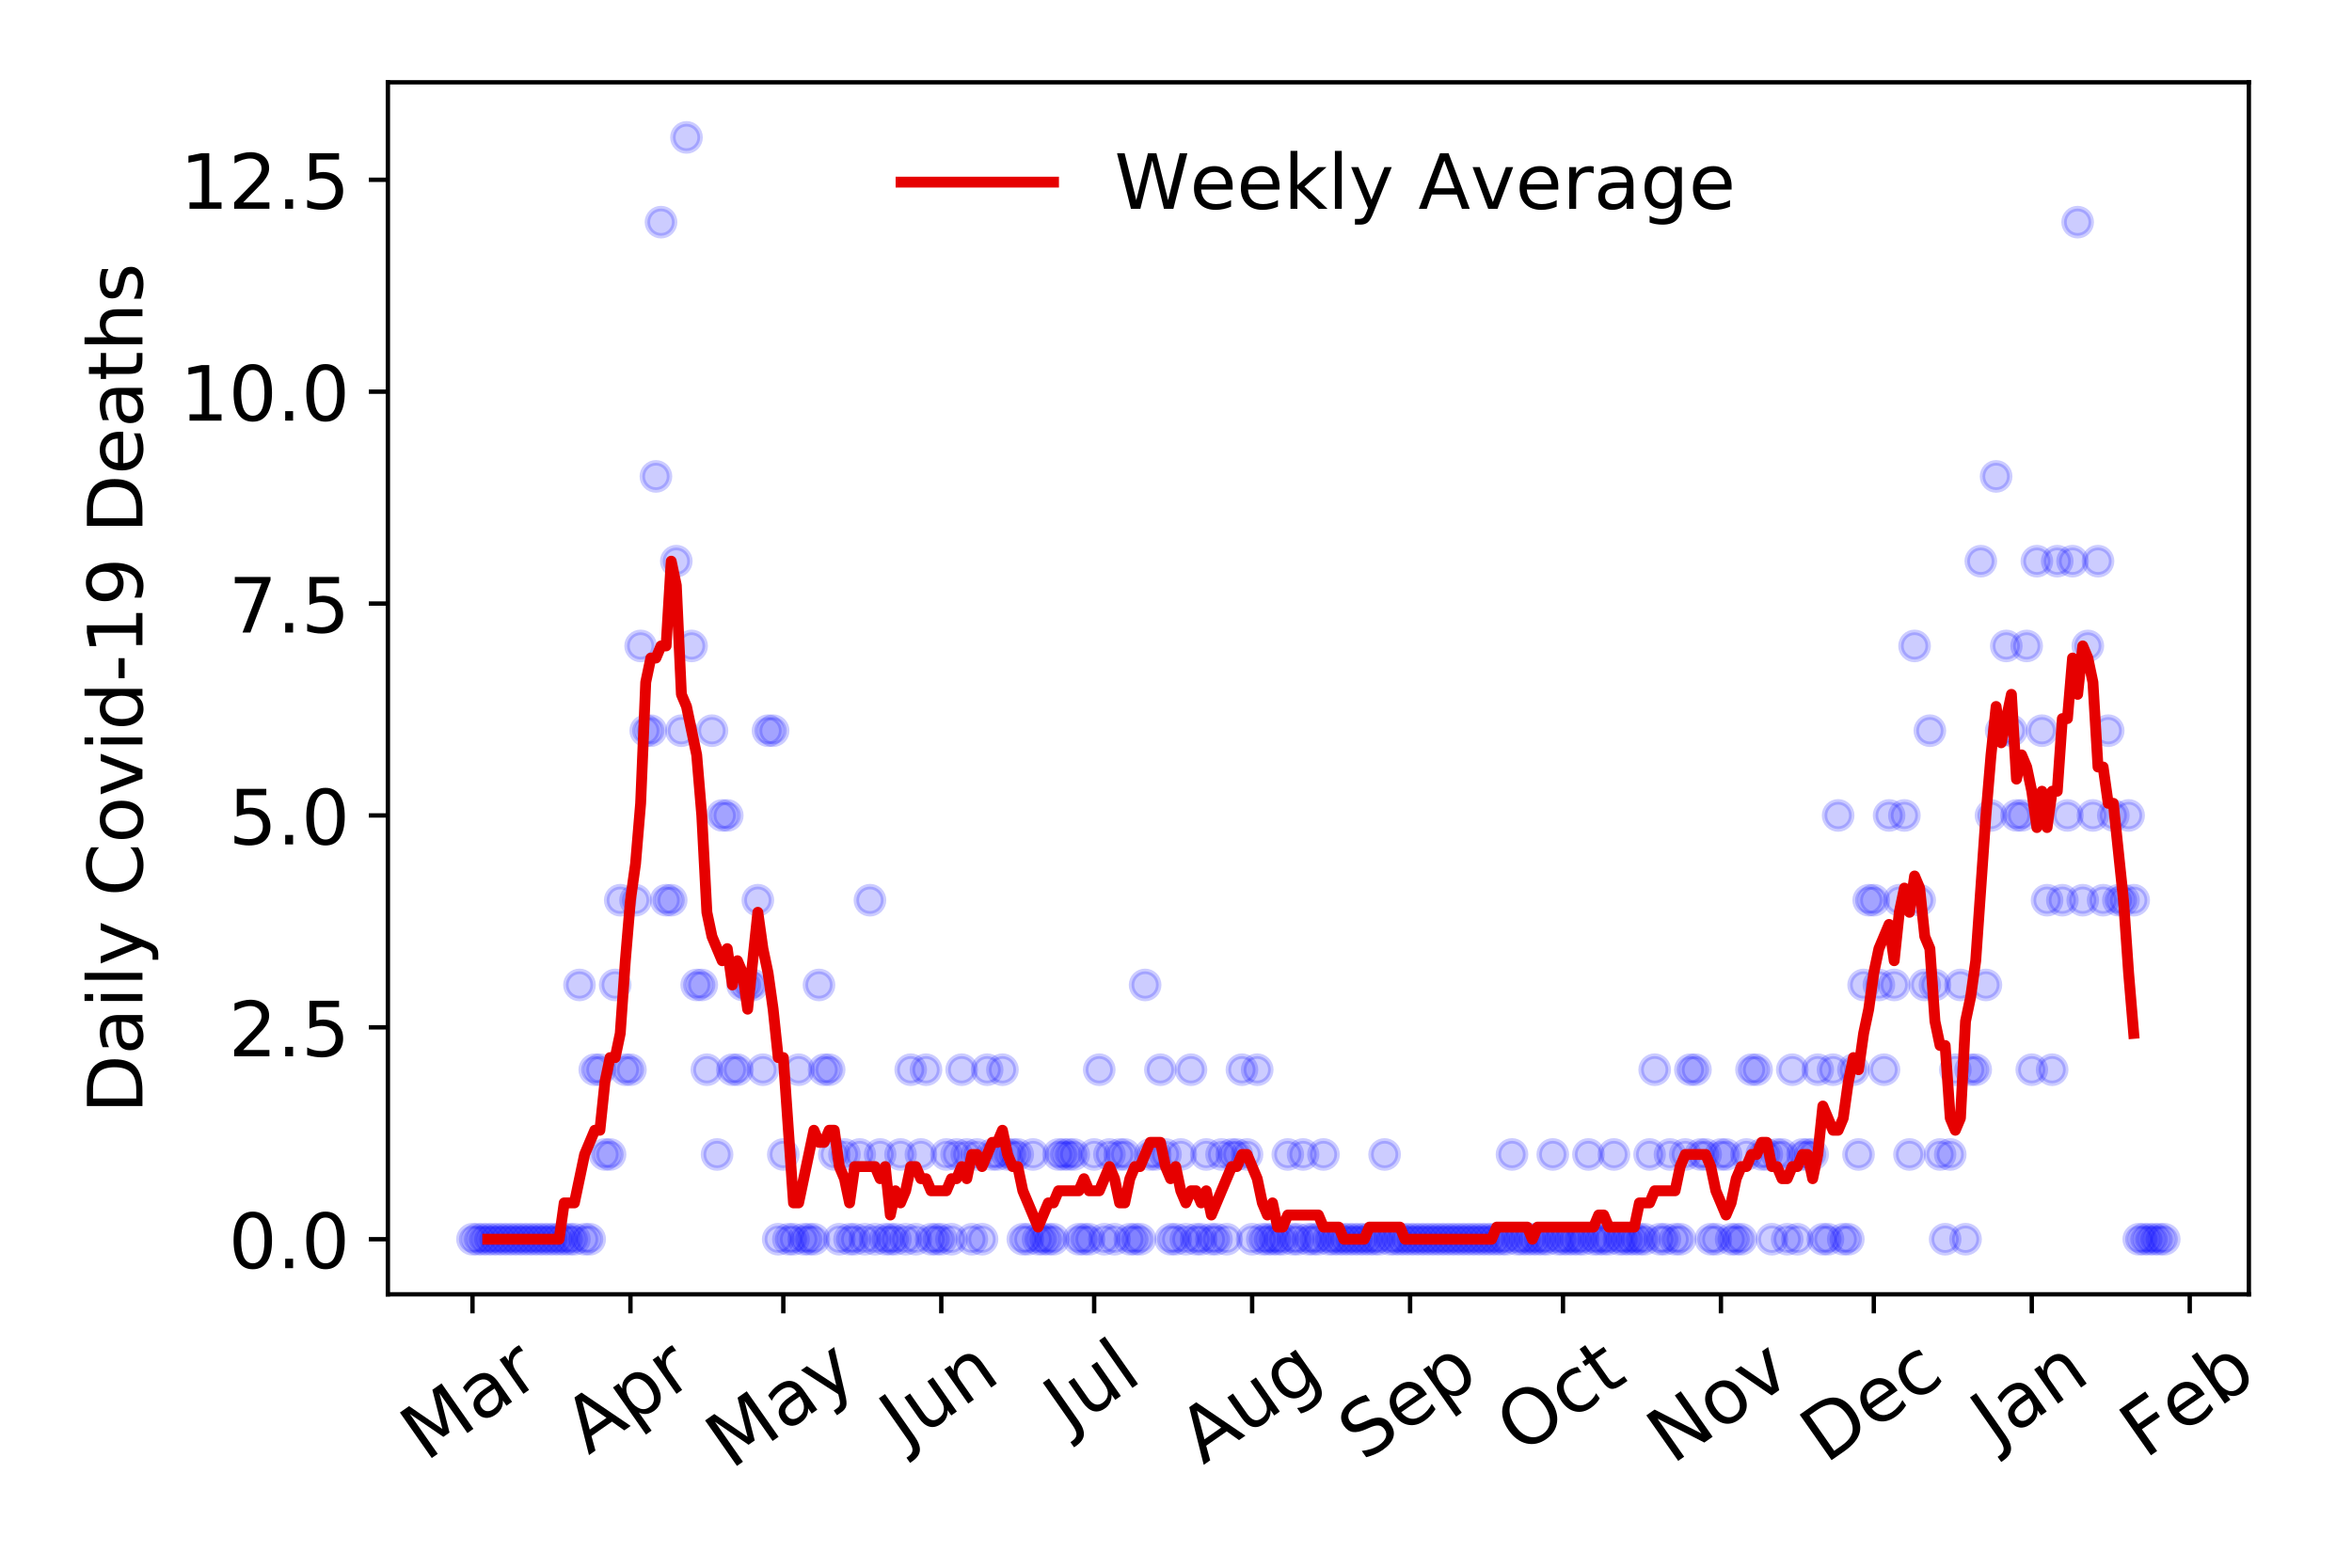 <?xml version="1.0" encoding="utf-8" standalone="no"?>
<!DOCTYPE svg PUBLIC "-//W3C//DTD SVG 1.1//EN"
  "http://www.w3.org/Graphics/SVG/1.1/DTD/svg11.dtd">
<!-- Created with matplotlib (https://matplotlib.org/) -->
<svg height="288pt" version="1.1" viewBox="0 0 432 288" width="432pt" xmlns="http://www.w3.org/2000/svg" xmlns:xlink="http://www.w3.org/1999/xlink">
 <defs>
  <style type="text/css">
*{stroke-linecap:butt;stroke-linejoin:round;}
  </style>
 </defs>
 <g id="figure_1">
  <g id="patch_1">
   <path d="M 0 288 
L 432 288 
L 432 0 
L 0 0 
z
" style="fill:#ffffff;"/>
  </g>
  <g id="axes_1">
   <g id="patch_2">
    <path d="M 71.245 237.778 
L 413.055 237.778 
L 413.055 15.12 
L 71.245 15.12 
z
" style="fill:#ffffff;"/>
   </g>
   <g id="matplotlib.axis_1">
    <g id="xtick_1">
     <g id="line2d_1">
      <defs>
       <path d="M 0 0 
L 0 3.5 
" id="m50da19bf6b" style="stroke:#000000;stroke-width:0.8;"/>
      </defs>
      <g>
       <use style="stroke:#000000;stroke-width:0.8;" x="86.782" xlink:href="#m50da19bf6b" y="237.778"/>
      </g>
     </g>
     <g id="text_1">
      <!-- Mar -->
      <defs>
       <path d="M 9.812 72.906 
L 24.516 72.906 
L 43.109 23.297 
L 61.812 72.906 
L 76.516 72.906 
L 76.516 0 
L 66.891 0 
L 66.891 64.016 
L 48.094 14.016 
L 38.188 14.016 
L 19.391 64.016 
L 19.391 0 
L 9.812 0 
z
" id="DejaVuSans-77"/>
       <path d="M 34.281 27.484 
Q 23.391 27.484 19.188 25 
Q 14.984 22.516 14.984 16.5 
Q 14.984 11.719 18.141 8.906 
Q 21.297 6.109 26.703 6.109 
Q 34.188 6.109 38.703 11.406 
Q 43.219 16.703 43.219 25.484 
L 43.219 27.484 
z
M 52.203 31.203 
L 52.203 0 
L 43.219 0 
L 43.219 8.297 
Q 40.141 3.328 35.547 0.953 
Q 30.953 -1.422 24.312 -1.422 
Q 15.922 -1.422 10.953 3.297 
Q 6 8.016 6 15.922 
Q 6 25.141 12.172 29.828 
Q 18.359 34.516 30.609 34.516 
L 43.219 34.516 
L 43.219 35.406 
Q 43.219 41.609 39.141 45 
Q 35.062 48.391 27.688 48.391 
Q 23 48.391 18.547 47.266 
Q 14.109 46.141 10.016 43.891 
L 10.016 52.203 
Q 14.938 54.109 19.578 55.047 
Q 24.219 56 28.609 56 
Q 40.484 56 46.344 49.844 
Q 52.203 43.703 52.203 31.203 
z
" id="DejaVuSans-97"/>
       <path d="M 41.109 46.297 
Q 39.594 47.172 37.812 47.578 
Q 36.031 48 33.891 48 
Q 26.266 48 22.188 43.047 
Q 18.109 38.094 18.109 28.812 
L 18.109 0 
L 9.078 0 
L 9.078 54.688 
L 18.109 54.688 
L 18.109 46.188 
Q 20.953 51.172 25.484 53.578 
Q 30.031 56 36.531 56 
Q 37.453 56 38.578 55.875 
Q 39.703 55.766 41.062 55.516 
z
" id="DejaVuSans-114"/>
      </defs>
      <g transform="translate(78.179 268.643)rotate(-35)scale(0.14 -0.14)">
       <use xlink:href="#DejaVuSans-77"/>
       <use x="86.279" xlink:href="#DejaVuSans-97"/>
       <use x="147.559" xlink:href="#DejaVuSans-114"/>
      </g>
     </g>
    </g>
    <g id="xtick_2">
     <g id="line2d_2">
      <g>
       <use style="stroke:#000000;stroke-width:0.8;" x="115.796" xlink:href="#m50da19bf6b" y="237.778"/>
      </g>
     </g>
     <g id="text_2">
      <!-- Apr -->
      <defs>
       <path d="M 34.188 63.188 
L 20.797 26.906 
L 47.609 26.906 
z
M 28.609 72.906 
L 39.797 72.906 
L 67.578 0 
L 57.328 0 
L 50.688 18.703 
L 17.828 18.703 
L 11.188 0 
L 0.781 0 
z
" id="DejaVuSans-65"/>
       <path d="M 18.109 8.203 
L 18.109 -20.797 
L 9.078 -20.797 
L 9.078 54.688 
L 18.109 54.688 
L 18.109 46.391 
Q 20.953 51.266 25.266 53.625 
Q 29.594 56 35.594 56 
Q 45.562 56 51.781 48.094 
Q 58.016 40.188 58.016 27.297 
Q 58.016 14.406 51.781 6.484 
Q 45.562 -1.422 35.594 -1.422 
Q 29.594 -1.422 25.266 0.953 
Q 20.953 3.328 18.109 8.203 
z
M 48.688 27.297 
Q 48.688 37.203 44.609 42.844 
Q 40.531 48.484 33.406 48.484 
Q 26.266 48.484 22.188 42.844 
Q 18.109 37.203 18.109 27.297 
Q 18.109 17.391 22.188 11.75 
Q 26.266 6.109 33.406 6.109 
Q 40.531 6.109 44.609 11.75 
Q 48.688 17.391 48.688 27.297 
z
" id="DejaVuSans-112"/>
      </defs>
      <g transform="translate(108.092 267.384)rotate(-35)scale(0.14 -0.14)">
       <use xlink:href="#DejaVuSans-65"/>
       <use x="68.408" xlink:href="#DejaVuSans-112"/>
       <use x="131.885" xlink:href="#DejaVuSans-114"/>
      </g>
     </g>
    </g>
    <g id="xtick_3">
     <g id="line2d_3">
      <g>
       <use style="stroke:#000000;stroke-width:0.8;" x="143.875" xlink:href="#m50da19bf6b" y="237.778"/>
      </g>
     </g>
     <g id="text_3">
      <!-- May -->
      <defs>
       <path d="M 32.172 -5.078 
Q 28.375 -14.844 24.75 -17.812 
Q 21.141 -20.797 15.094 -20.797 
L 7.906 -20.797 
L 7.906 -13.281 
L 13.188 -13.281 
Q 16.891 -13.281 18.938 -11.516 
Q 21 -9.766 23.484 -3.219 
L 25.094 0.875 
L 2.984 54.688 
L 12.5 54.688 
L 29.594 11.922 
L 46.688 54.688 
L 56.203 54.688 
z
" id="DejaVuSans-121"/>
      </defs>
      <g transform="translate(134.236 270.094)rotate(-35)scale(0.14 -0.14)">
       <use xlink:href="#DejaVuSans-77"/>
       <use x="86.279" xlink:href="#DejaVuSans-97"/>
       <use x="147.559" xlink:href="#DejaVuSans-121"/>
      </g>
     </g>
    </g>
    <g id="xtick_4">
     <g id="line2d_4">
      <g>
       <use style="stroke:#000000;stroke-width:0.8;" x="172.89" xlink:href="#m50da19bf6b" y="237.778"/>
      </g>
     </g>
     <g id="text_4">
      <!-- Jun -->
      <defs>
       <path d="M 9.812 72.906 
L 19.672 72.906 
L 19.672 5.078 
Q 19.672 -8.109 14.672 -14.062 
Q 9.672 -20.016 -1.422 -20.016 
L -5.172 -20.016 
L -5.172 -11.719 
L -2.094 -11.719 
Q 4.438 -11.719 7.125 -8.047 
Q 9.812 -4.391 9.812 5.078 
z
" id="DejaVuSans-74"/>
       <path d="M 8.5 21.578 
L 8.5 54.688 
L 17.484 54.688 
L 17.484 21.922 
Q 17.484 14.156 20.5 10.266 
Q 23.531 6.391 29.594 6.391 
Q 36.859 6.391 41.078 11.031 
Q 45.312 15.672 45.312 23.688 
L 45.312 54.688 
L 54.297 54.688 
L 54.297 0 
L 45.312 0 
L 45.312 8.406 
Q 42.047 3.422 37.719 1 
Q 33.406 -1.422 27.688 -1.422 
Q 18.266 -1.422 13.375 4.438 
Q 8.5 10.297 8.5 21.578 
z
M 31.109 56 
z
" id="DejaVuSans-117"/>
       <path d="M 54.891 33.016 
L 54.891 0 
L 45.906 0 
L 45.906 32.719 
Q 45.906 40.484 42.875 44.328 
Q 39.844 48.188 33.797 48.188 
Q 26.516 48.188 22.312 43.547 
Q 18.109 38.922 18.109 30.906 
L 18.109 0 
L 9.078 0 
L 9.078 54.688 
L 18.109 54.688 
L 18.109 46.188 
Q 21.344 51.125 25.703 53.562 
Q 30.078 56 35.797 56 
Q 45.219 56 50.047 50.172 
Q 54.891 44.344 54.891 33.016 
z
" id="DejaVuSans-110"/>
      </defs>
      <g transform="translate(166.146 266.039)rotate(-35)scale(0.14 -0.14)">
       <use xlink:href="#DejaVuSans-74"/>
       <use x="29.492" xlink:href="#DejaVuSans-117"/>
       <use x="92.871" xlink:href="#DejaVuSans-110"/>
      </g>
     </g>
    </g>
    <g id="xtick_5">
     <g id="line2d_5">
      <g>
       <use style="stroke:#000000;stroke-width:0.8;" x="200.968" xlink:href="#m50da19bf6b" y="237.778"/>
      </g>
     </g>
     <g id="text_5">
      <!-- Jul -->
      <defs>
       <path d="M 9.422 75.984 
L 18.406 75.984 
L 18.406 0 
L 9.422 0 
z
" id="DejaVuSans-108"/>
      </defs>
      <g transform="translate(196.265 263.181)rotate(-35)scale(0.14 -0.14)">
       <use xlink:href="#DejaVuSans-74"/>
       <use x="29.492" xlink:href="#DejaVuSans-117"/>
       <use x="92.871" xlink:href="#DejaVuSans-108"/>
      </g>
     </g>
    </g>
    <g id="xtick_6">
     <g id="line2d_6">
      <g>
       <use style="stroke:#000000;stroke-width:0.8;" x="229.983" xlink:href="#m50da19bf6b" y="237.778"/>
      </g>
     </g>
     <g id="text_6">
      <!-- Aug -->
      <defs>
       <path d="M 45.406 27.984 
Q 45.406 37.75 41.375 43.109 
Q 37.359 48.484 30.078 48.484 
Q 22.859 48.484 18.828 43.109 
Q 14.797 37.75 14.797 27.984 
Q 14.797 18.266 18.828 12.891 
Q 22.859 7.516 30.078 7.516 
Q 37.359 7.516 41.375 12.891 
Q 45.406 18.266 45.406 27.984 
z
M 54.391 6.781 
Q 54.391 -7.172 48.188 -13.984 
Q 42 -20.797 29.203 -20.797 
Q 24.469 -20.797 20.266 -20.094 
Q 16.062 -19.391 12.109 -17.922 
L 12.109 -9.188 
Q 16.062 -11.328 19.922 -12.344 
Q 23.781 -13.375 27.781 -13.375 
Q 36.625 -13.375 41.016 -8.766 
Q 45.406 -4.156 45.406 5.172 
L 45.406 9.625 
Q 42.625 4.781 38.281 2.391 
Q 33.938 0 27.875 0 
Q 17.828 0 11.672 7.656 
Q 5.516 15.328 5.516 27.984 
Q 5.516 40.672 11.672 48.328 
Q 17.828 56 27.875 56 
Q 33.938 56 38.281 53.609 
Q 42.625 51.219 45.406 46.391 
L 45.406 54.688 
L 54.391 54.688 
z
" id="DejaVuSans-103"/>
      </defs>
      <g transform="translate(221.002 269.172)rotate(-35)scale(0.14 -0.14)">
       <use xlink:href="#DejaVuSans-65"/>
       <use x="68.408" xlink:href="#DejaVuSans-117"/>
       <use x="131.787" xlink:href="#DejaVuSans-103"/>
      </g>
     </g>
    </g>
    <g id="xtick_7">
     <g id="line2d_7">
      <g>
       <use style="stroke:#000000;stroke-width:0.8;" x="258.997" xlink:href="#m50da19bf6b" y="237.778"/>
      </g>
     </g>
     <g id="text_7">
      <!-- Sep -->
      <defs>
       <path d="M 53.516 70.516 
L 53.516 60.891 
Q 47.906 63.578 42.922 64.891 
Q 37.938 66.219 33.297 66.219 
Q 25.25 66.219 20.875 63.094 
Q 16.5 59.969 16.5 54.203 
Q 16.5 49.359 19.406 46.891 
Q 22.312 44.438 30.422 42.922 
L 36.375 41.703 
Q 47.406 39.594 52.656 34.297 
Q 57.906 29 57.906 20.125 
Q 57.906 9.516 50.797 4.047 
Q 43.703 -1.422 29.984 -1.422 
Q 24.812 -1.422 18.969 -0.25 
Q 13.141 0.922 6.891 3.219 
L 6.891 13.375 
Q 12.891 10.016 18.656 8.297 
Q 24.422 6.594 29.984 6.594 
Q 38.422 6.594 43.016 9.906 
Q 47.609 13.234 47.609 19.391 
Q 47.609 24.75 44.312 27.781 
Q 41.016 30.812 33.5 32.328 
L 27.484 33.5 
Q 16.453 35.688 11.516 40.375 
Q 6.594 45.062 6.594 53.422 
Q 6.594 63.094 13.406 68.656 
Q 20.219 74.219 32.172 74.219 
Q 37.312 74.219 42.625 73.281 
Q 47.953 72.359 53.516 70.516 
z
" id="DejaVuSans-83"/>
       <path d="M 56.203 29.594 
L 56.203 25.203 
L 14.891 25.203 
Q 15.484 15.922 20.484 11.062 
Q 25.484 6.203 34.422 6.203 
Q 39.594 6.203 44.453 7.469 
Q 49.312 8.734 54.109 11.281 
L 54.109 2.781 
Q 49.266 0.734 44.188 -0.344 
Q 39.109 -1.422 33.891 -1.422 
Q 20.797 -1.422 13.156 6.188 
Q 5.516 13.812 5.516 26.812 
Q 5.516 40.234 12.766 48.109 
Q 20.016 56 32.328 56 
Q 43.359 56 49.781 48.891 
Q 56.203 41.797 56.203 29.594 
z
M 47.219 32.234 
Q 47.125 39.594 43.094 43.984 
Q 39.062 48.391 32.422 48.391 
Q 24.906 48.391 20.391 44.141 
Q 15.875 39.891 15.188 32.172 
z
" id="DejaVuSans-101"/>
      </defs>
      <g transform="translate(250.404 268.629)rotate(-35)scale(0.14 -0.14)">
       <use xlink:href="#DejaVuSans-83"/>
       <use x="63.477" xlink:href="#DejaVuSans-101"/>
       <use x="125" xlink:href="#DejaVuSans-112"/>
      </g>
     </g>
    </g>
    <g id="xtick_8">
     <g id="line2d_8">
      <g>
       <use style="stroke:#000000;stroke-width:0.8;" x="287.076" xlink:href="#m50da19bf6b" y="237.778"/>
      </g>
     </g>
     <g id="text_8">
      <!-- Oct -->
      <defs>
       <path d="M 39.406 66.219 
Q 28.656 66.219 22.328 58.203 
Q 16.016 50.203 16.016 36.375 
Q 16.016 22.609 22.328 14.594 
Q 28.656 6.594 39.406 6.594 
Q 50.141 6.594 56.422 14.594 
Q 62.703 22.609 62.703 36.375 
Q 62.703 50.203 56.422 58.203 
Q 50.141 66.219 39.406 66.219 
z
M 39.406 74.219 
Q 54.734 74.219 63.906 63.938 
Q 73.094 53.656 73.094 36.375 
Q 73.094 19.141 63.906 8.859 
Q 54.734 -1.422 39.406 -1.422 
Q 24.031 -1.422 14.812 8.828 
Q 5.609 19.094 5.609 36.375 
Q 5.609 53.656 14.812 63.938 
Q 24.031 74.219 39.406 74.219 
z
" id="DejaVuSans-79"/>
       <path d="M 48.781 52.594 
L 48.781 44.188 
Q 44.969 46.297 41.141 47.344 
Q 37.312 48.391 33.406 48.391 
Q 24.656 48.391 19.812 42.844 
Q 14.984 37.312 14.984 27.297 
Q 14.984 17.281 19.812 11.734 
Q 24.656 6.203 33.406 6.203 
Q 37.312 6.203 41.141 7.25 
Q 44.969 8.297 48.781 10.406 
L 48.781 2.094 
Q 45.016 0.344 40.984 -0.531 
Q 36.969 -1.422 32.422 -1.422 
Q 20.062 -1.422 12.781 6.344 
Q 5.516 14.109 5.516 27.297 
Q 5.516 40.672 12.859 48.328 
Q 20.219 56 33.016 56 
Q 37.156 56 41.109 55.141 
Q 45.062 54.297 48.781 52.594 
z
" id="DejaVuSans-99"/>
       <path d="M 18.312 70.219 
L 18.312 54.688 
L 36.812 54.688 
L 36.812 47.703 
L 18.312 47.703 
L 18.312 18.016 
Q 18.312 11.328 20.141 9.422 
Q 21.969 7.516 27.594 7.516 
L 36.812 7.516 
L 36.812 0 
L 27.594 0 
Q 17.188 0 13.234 3.875 
Q 9.281 7.766 9.281 18.016 
L 9.281 47.703 
L 2.688 47.703 
L 2.688 54.688 
L 9.281 54.688 
L 9.281 70.219 
z
" id="DejaVuSans-116"/>
      </defs>
      <g transform="translate(279.377 267.377)rotate(-35)scale(0.14 -0.14)">
       <use xlink:href="#DejaVuSans-79"/>
       <use x="78.711" xlink:href="#DejaVuSans-99"/>
       <use x="133.691" xlink:href="#DejaVuSans-116"/>
      </g>
     </g>
    </g>
    <g id="xtick_9">
     <g id="line2d_9">
      <g>
       <use style="stroke:#000000;stroke-width:0.8;" x="316.09" xlink:href="#m50da19bf6b" y="237.778"/>
      </g>
     </g>
     <g id="text_9">
      <!-- Nov -->
      <defs>
       <path d="M 9.812 72.906 
L 23.094 72.906 
L 55.422 11.922 
L 55.422 72.906 
L 64.984 72.906 
L 64.984 0 
L 51.703 0 
L 19.391 60.984 
L 19.391 0 
L 9.812 0 
z
" id="DejaVuSans-78"/>
       <path d="M 30.609 48.391 
Q 23.391 48.391 19.188 42.75 
Q 14.984 37.109 14.984 27.297 
Q 14.984 17.484 19.156 11.844 
Q 23.344 6.203 30.609 6.203 
Q 37.797 6.203 41.984 11.859 
Q 46.188 17.531 46.188 27.297 
Q 46.188 37.016 41.984 42.703 
Q 37.797 48.391 30.609 48.391 
z
M 30.609 56 
Q 42.328 56 49.016 48.375 
Q 55.719 40.766 55.719 27.297 
Q 55.719 13.875 49.016 6.219 
Q 42.328 -1.422 30.609 -1.422 
Q 18.844 -1.422 12.172 6.219 
Q 5.516 13.875 5.516 27.297 
Q 5.516 40.766 12.172 48.375 
Q 18.844 56 30.609 56 
z
" id="DejaVuSans-111"/>
       <path d="M 2.984 54.688 
L 12.5 54.688 
L 29.594 8.797 
L 46.688 54.688 
L 56.203 54.688 
L 35.688 0 
L 23.484 0 
z
" id="DejaVuSans-118"/>
      </defs>
      <g transform="translate(307.114 269.166)rotate(-35)scale(0.14 -0.14)">
       <use xlink:href="#DejaVuSans-78"/>
       <use x="74.805" xlink:href="#DejaVuSans-111"/>
       <use x="135.986" xlink:href="#DejaVuSans-118"/>
      </g>
     </g>
    </g>
    <g id="xtick_10">
     <g id="line2d_10">
      <g>
       <use style="stroke:#000000;stroke-width:0.8;" x="344.169" xlink:href="#m50da19bf6b" y="237.778"/>
      </g>
     </g>
     <g id="text_10">
      <!-- Dec -->
      <defs>
       <path d="M 19.672 64.797 
L 19.672 8.109 
L 31.594 8.109 
Q 46.688 8.109 53.688 14.938 
Q 60.688 21.781 60.688 36.531 
Q 60.688 51.172 53.688 57.984 
Q 46.688 64.797 31.594 64.797 
z
M 9.812 72.906 
L 30.078 72.906 
Q 51.266 72.906 61.172 64.094 
Q 71.094 55.281 71.094 36.531 
Q 71.094 17.672 61.125 8.828 
Q 51.172 0 30.078 0 
L 9.812 0 
z
" id="DejaVuSans-68"/>
      </defs>
      <g transform="translate(335.288 269.032)rotate(-35)scale(0.14 -0.14)">
       <use xlink:href="#DejaVuSans-68"/>
       <use x="77.002" xlink:href="#DejaVuSans-101"/>
       <use x="138.525" xlink:href="#DejaVuSans-99"/>
      </g>
     </g>
    </g>
    <g id="xtick_11">
     <g id="line2d_11">
      <g>
       <use style="stroke:#000000;stroke-width:0.8;" x="373.184" xlink:href="#m50da19bf6b" y="237.778"/>
      </g>
     </g>
     <g id="text_11">
      <!-- Jan -->
      <g transform="translate(366.56 265.871)rotate(-35)scale(0.14 -0.14)">
       <use xlink:href="#DejaVuSans-74"/>
       <use x="29.492" xlink:href="#DejaVuSans-97"/>
       <use x="90.771" xlink:href="#DejaVuSans-110"/>
      </g>
     </g>
    </g>
    <g id="xtick_12">
     <g id="line2d_12">
      <g>
       <use style="stroke:#000000;stroke-width:0.8;" x="402.198" xlink:href="#m50da19bf6b" y="237.778"/>
      </g>
     </g>
     <g id="text_12">
      <!-- Feb -->
      <defs>
       <path d="M 9.812 72.906 
L 51.703 72.906 
L 51.703 64.594 
L 19.672 64.594 
L 19.672 43.109 
L 48.578 43.109 
L 48.578 34.812 
L 19.672 34.812 
L 19.672 0 
L 9.812 0 
z
" id="DejaVuSans-70"/>
       <path d="M 48.688 27.297 
Q 48.688 37.203 44.609 42.844 
Q 40.531 48.484 33.406 48.484 
Q 26.266 48.484 22.188 42.844 
Q 18.109 37.203 18.109 27.297 
Q 18.109 17.391 22.188 11.75 
Q 26.266 6.109 33.406 6.109 
Q 40.531 6.109 44.609 11.75 
Q 48.688 17.391 48.688 27.297 
z
M 18.109 46.391 
Q 20.953 51.266 25.266 53.625 
Q 29.594 56 35.594 56 
Q 45.562 56 51.781 48.094 
Q 58.016 40.188 58.016 27.297 
Q 58.016 14.406 51.781 6.484 
Q 45.562 -1.422 35.594 -1.422 
Q 29.594 -1.422 25.266 0.953 
Q 20.953 3.328 18.109 8.203 
L 18.109 0 
L 9.078 0 
L 9.078 75.984 
L 18.109 75.984 
z
" id="DejaVuSans-98"/>
      </defs>
      <g transform="translate(393.952 268.143)rotate(-35)scale(0.14 -0.14)">
       <use xlink:href="#DejaVuSans-70"/>
       <use x="57.441" xlink:href="#DejaVuSans-101"/>
       <use x="118.965" xlink:href="#DejaVuSans-98"/>
      </g>
     </g>
    </g>
   </g>
   <g id="matplotlib.axis_2">
    <g id="ytick_1">
     <g id="line2d_13">
      <defs>
       <path d="M 0 0 
L -3.5 0 
" id="mf7b6fb947c" style="stroke:#000000;stroke-width:0.8;"/>
      </defs>
      <g>
       <use style="stroke:#000000;stroke-width:0.8;" x="71.245" xlink:href="#mf7b6fb947c" y="227.657"/>
      </g>
     </g>
     <g id="text_13">
      <!-- 0.0 -->
      <defs>
       <path d="M 31.781 66.406 
Q 24.172 66.406 20.328 58.906 
Q 16.5 51.422 16.5 36.375 
Q 16.5 21.391 20.328 13.891 
Q 24.172 6.391 31.781 6.391 
Q 39.453 6.391 43.281 13.891 
Q 47.125 21.391 47.125 36.375 
Q 47.125 51.422 43.281 58.906 
Q 39.453 66.406 31.781 66.406 
z
M 31.781 74.219 
Q 44.047 74.219 50.516 64.516 
Q 56.984 54.828 56.984 36.375 
Q 56.984 17.969 50.516 8.266 
Q 44.047 -1.422 31.781 -1.422 
Q 19.531 -1.422 13.062 8.266 
Q 6.594 17.969 6.594 36.375 
Q 6.594 54.828 13.062 64.516 
Q 19.531 74.219 31.781 74.219 
z
" id="DejaVuSans-48"/>
       <path d="M 10.688 12.406 
L 21 12.406 
L 21 0 
L 10.688 0 
z
" id="DejaVuSans-46"/>
      </defs>
      <g transform="translate(41.981 232.976)scale(0.14 -0.14)">
       <use xlink:href="#DejaVuSans-48"/>
       <use x="63.623" xlink:href="#DejaVuSans-46"/>
       <use x="95.41" xlink:href="#DejaVuSans-48"/>
      </g>
     </g>
    </g>
    <g id="ytick_2">
     <g id="line2d_14">
      <g>
       <use style="stroke:#000000;stroke-width:0.8;" x="71.245" xlink:href="#mf7b6fb947c" y="188.731"/>
      </g>
     </g>
     <g id="text_14">
      <!-- 2.5 -->
      <defs>
       <path d="M 19.188 8.297 
L 53.609 8.297 
L 53.609 0 
L 7.328 0 
L 7.328 8.297 
Q 12.938 14.109 22.625 23.891 
Q 32.328 33.688 34.812 36.531 
Q 39.547 41.844 41.422 45.531 
Q 43.312 49.219 43.312 52.781 
Q 43.312 58.594 39.234 62.25 
Q 35.156 65.922 28.609 65.922 
Q 23.969 65.922 18.812 64.312 
Q 13.672 62.703 7.812 59.422 
L 7.812 69.391 
Q 13.766 71.781 18.938 73 
Q 24.125 74.219 28.422 74.219 
Q 39.75 74.219 46.484 68.547 
Q 53.219 62.891 53.219 53.422 
Q 53.219 48.922 51.531 44.891 
Q 49.859 40.875 45.406 35.406 
Q 44.188 33.984 37.641 27.219 
Q 31.109 20.453 19.188 8.297 
z
" id="DejaVuSans-50"/>
       <path d="M 10.797 72.906 
L 49.516 72.906 
L 49.516 64.594 
L 19.828 64.594 
L 19.828 46.734 
Q 21.969 47.469 24.109 47.828 
Q 26.266 48.188 28.422 48.188 
Q 40.625 48.188 47.75 41.5 
Q 54.891 34.812 54.891 23.391 
Q 54.891 11.625 47.562 5.094 
Q 40.234 -1.422 26.906 -1.422 
Q 22.312 -1.422 17.547 -0.641 
Q 12.797 0.141 7.719 1.703 
L 7.719 11.625 
Q 12.109 9.234 16.797 8.062 
Q 21.484 6.891 26.703 6.891 
Q 35.156 6.891 40.078 11.328 
Q 45.016 15.766 45.016 23.391 
Q 45.016 31 40.078 35.438 
Q 35.156 39.891 26.703 39.891 
Q 22.75 39.891 18.812 39.016 
Q 14.891 38.141 10.797 36.281 
z
" id="DejaVuSans-53"/>
      </defs>
      <g transform="translate(41.981 194.05)scale(0.14 -0.14)">
       <use xlink:href="#DejaVuSans-50"/>
       <use x="63.623" xlink:href="#DejaVuSans-46"/>
       <use x="95.41" xlink:href="#DejaVuSans-53"/>
      </g>
     </g>
    </g>
    <g id="ytick_3">
     <g id="line2d_15">
      <g>
       <use style="stroke:#000000;stroke-width:0.8;" x="71.245" xlink:href="#mf7b6fb947c" y="149.805"/>
      </g>
     </g>
     <g id="text_15">
      <!-- 5.0 -->
      <g transform="translate(41.981 155.124)scale(0.14 -0.14)">
       <use xlink:href="#DejaVuSans-53"/>
       <use x="63.623" xlink:href="#DejaVuSans-46"/>
       <use x="95.41" xlink:href="#DejaVuSans-48"/>
      </g>
     </g>
    </g>
    <g id="ytick_4">
     <g id="line2d_16">
      <g>
       <use style="stroke:#000000;stroke-width:0.8;" x="71.245" xlink:href="#mf7b6fb947c" y="110.879"/>
      </g>
     </g>
     <g id="text_16">
      <!-- 7.5 -->
      <defs>
       <path d="M 8.203 72.906 
L 55.078 72.906 
L 55.078 68.703 
L 28.609 0 
L 18.312 0 
L 43.219 64.594 
L 8.203 64.594 
z
" id="DejaVuSans-55"/>
      </defs>
      <g transform="translate(41.981 116.197)scale(0.14 -0.14)">
       <use xlink:href="#DejaVuSans-55"/>
       <use x="63.623" xlink:href="#DejaVuSans-46"/>
       <use x="95.41" xlink:href="#DejaVuSans-53"/>
      </g>
     </g>
    </g>
    <g id="ytick_5">
     <g id="line2d_17">
      <g>
       <use style="stroke:#000000;stroke-width:0.8;" x="71.245" xlink:href="#mf7b6fb947c" y="71.952"/>
      </g>
     </g>
     <g id="text_17">
      <!-- 10.0 -->
      <defs>
       <path d="M 12.406 8.297 
L 28.516 8.297 
L 28.516 63.922 
L 10.984 60.406 
L 10.984 69.391 
L 28.422 72.906 
L 38.281 72.906 
L 38.281 8.297 
L 54.391 8.297 
L 54.391 0 
L 12.406 0 
z
" id="DejaVuSans-49"/>
      </defs>
      <g transform="translate(33.073 77.271)scale(0.14 -0.14)">
       <use xlink:href="#DejaVuSans-49"/>
       <use x="63.623" xlink:href="#DejaVuSans-48"/>
       <use x="127.246" xlink:href="#DejaVuSans-46"/>
       <use x="159.033" xlink:href="#DejaVuSans-48"/>
      </g>
     </g>
    </g>
    <g id="ytick_6">
     <g id="line2d_18">
      <g>
       <use style="stroke:#000000;stroke-width:0.8;" x="71.245" xlink:href="#mf7b6fb947c" y="33.026"/>
      </g>
     </g>
     <g id="text_18">
      <!-- 12.5 -->
      <g transform="translate(33.073 38.345)scale(0.14 -0.14)">
       <use xlink:href="#DejaVuSans-49"/>
       <use x="63.623" xlink:href="#DejaVuSans-50"/>
       <use x="127.246" xlink:href="#DejaVuSans-46"/>
       <use x="159.033" xlink:href="#DejaVuSans-53"/>
      </g>
     </g>
    </g>
    <g id="text_19">
     <!-- Daily Covid-19 Deaths -->
     <defs>
      <path d="M 9.422 54.688 
L 18.406 54.688 
L 18.406 0 
L 9.422 0 
z
M 9.422 75.984 
L 18.406 75.984 
L 18.406 64.594 
L 9.422 64.594 
z
" id="DejaVuSans-105"/>
      <path id="DejaVuSans-32"/>
      <path d="M 64.406 67.281 
L 64.406 56.891 
Q 59.422 61.531 53.781 63.812 
Q 48.141 66.109 41.797 66.109 
Q 29.297 66.109 22.656 58.469 
Q 16.016 50.828 16.016 36.375 
Q 16.016 21.969 22.656 14.328 
Q 29.297 6.688 41.797 6.688 
Q 48.141 6.688 53.781 8.984 
Q 59.422 11.281 64.406 15.922 
L 64.406 5.609 
Q 59.234 2.094 53.438 0.328 
Q 47.656 -1.422 41.219 -1.422 
Q 24.656 -1.422 15.125 8.703 
Q 5.609 18.844 5.609 36.375 
Q 5.609 53.953 15.125 64.078 
Q 24.656 74.219 41.219 74.219 
Q 47.75 74.219 53.531 72.484 
Q 59.328 70.75 64.406 67.281 
z
" id="DejaVuSans-67"/>
      <path d="M 45.406 46.391 
L 45.406 75.984 
L 54.391 75.984 
L 54.391 0 
L 45.406 0 
L 45.406 8.203 
Q 42.578 3.328 38.25 0.953 
Q 33.938 -1.422 27.875 -1.422 
Q 17.969 -1.422 11.734 6.484 
Q 5.516 14.406 5.516 27.297 
Q 5.516 40.188 11.734 48.094 
Q 17.969 56 27.875 56 
Q 33.938 56 38.25 53.625 
Q 42.578 51.266 45.406 46.391 
z
M 14.797 27.297 
Q 14.797 17.391 18.875 11.75 
Q 22.953 6.109 30.078 6.109 
Q 37.203 6.109 41.297 11.75 
Q 45.406 17.391 45.406 27.297 
Q 45.406 37.203 41.297 42.844 
Q 37.203 48.484 30.078 48.484 
Q 22.953 48.484 18.875 42.844 
Q 14.797 37.203 14.797 27.297 
z
" id="DejaVuSans-100"/>
      <path d="M 4.891 31.391 
L 31.203 31.391 
L 31.203 23.391 
L 4.891 23.391 
z
" id="DejaVuSans-45"/>
      <path d="M 10.984 1.516 
L 10.984 10.5 
Q 14.703 8.734 18.5 7.812 
Q 22.312 6.891 25.984 6.891 
Q 35.75 6.891 40.891 13.453 
Q 46.047 20.016 46.781 33.406 
Q 43.953 29.203 39.594 26.953 
Q 35.25 24.703 29.984 24.703 
Q 19.047 24.703 12.672 31.312 
Q 6.297 37.938 6.297 49.422 
Q 6.297 60.641 12.938 67.422 
Q 19.578 74.219 30.609 74.219 
Q 43.266 74.219 49.922 64.516 
Q 56.594 54.828 56.594 36.375 
Q 56.594 19.141 48.406 8.859 
Q 40.234 -1.422 26.422 -1.422 
Q 22.703 -1.422 18.891 -0.688 
Q 15.094 0.047 10.984 1.516 
z
M 30.609 32.422 
Q 37.25 32.422 41.125 36.953 
Q 45.016 41.5 45.016 49.422 
Q 45.016 57.281 41.125 61.844 
Q 37.25 66.406 30.609 66.406 
Q 23.969 66.406 20.094 61.844 
Q 16.219 57.281 16.219 49.422 
Q 16.219 41.5 20.094 36.953 
Q 23.969 32.422 30.609 32.422 
z
" id="DejaVuSans-57"/>
      <path d="M 54.891 33.016 
L 54.891 0 
L 45.906 0 
L 45.906 32.719 
Q 45.906 40.484 42.875 44.328 
Q 39.844 48.188 33.797 48.188 
Q 26.516 48.188 22.312 43.547 
Q 18.109 38.922 18.109 30.906 
L 18.109 0 
L 9.078 0 
L 9.078 75.984 
L 18.109 75.984 
L 18.109 46.188 
Q 21.344 51.125 25.703 53.562 
Q 30.078 56 35.797 56 
Q 45.219 56 50.047 50.172 
Q 54.891 44.344 54.891 33.016 
z
" id="DejaVuSans-104"/>
      <path d="M 44.281 53.078 
L 44.281 44.578 
Q 40.484 46.531 36.375 47.5 
Q 32.281 48.484 27.875 48.484 
Q 21.188 48.484 17.844 46.438 
Q 14.5 44.391 14.5 40.281 
Q 14.5 37.156 16.891 35.375 
Q 19.281 33.594 26.516 31.984 
L 29.594 31.297 
Q 39.156 29.25 43.188 25.516 
Q 47.219 21.781 47.219 15.094 
Q 47.219 7.469 41.188 3.016 
Q 35.156 -1.422 24.609 -1.422 
Q 20.219 -1.422 15.453 -0.562 
Q 10.688 0.297 5.422 2 
L 5.422 11.281 
Q 10.406 8.688 15.234 7.391 
Q 20.062 6.109 24.812 6.109 
Q 31.156 6.109 34.562 8.281 
Q 37.984 10.453 37.984 14.406 
Q 37.984 18.062 35.516 20.016 
Q 33.062 21.969 24.703 23.781 
L 21.578 24.516 
Q 13.234 26.266 9.516 29.906 
Q 5.812 33.547 5.812 39.891 
Q 5.812 47.609 11.281 51.797 
Q 16.75 56 26.812 56 
Q 31.781 56 36.172 55.266 
Q 40.578 54.547 44.281 53.078 
z
" id="DejaVuSans-115"/>
     </defs>
     <g transform="translate(26.162 204.56)rotate(-90)scale(0.14 -0.14)">
      <use xlink:href="#DejaVuSans-68"/>
      <use x="77.002" xlink:href="#DejaVuSans-97"/>
      <use x="138.281" xlink:href="#DejaVuSans-105"/>
      <use x="166.064" xlink:href="#DejaVuSans-108"/>
      <use x="193.848" xlink:href="#DejaVuSans-121"/>
      <use x="253.027" xlink:href="#DejaVuSans-32"/>
      <use x="284.814" xlink:href="#DejaVuSans-67"/>
      <use x="354.639" xlink:href="#DejaVuSans-111"/>
      <use x="415.82" xlink:href="#DejaVuSans-118"/>
      <use x="475" xlink:href="#DejaVuSans-105"/>
      <use x="502.783" xlink:href="#DejaVuSans-100"/>
      <use x="566.26" xlink:href="#DejaVuSans-45"/>
      <use x="602.344" xlink:href="#DejaVuSans-49"/>
      <use x="665.967" xlink:href="#DejaVuSans-57"/>
      <use x="729.59" xlink:href="#DejaVuSans-32"/>
      <use x="761.377" xlink:href="#DejaVuSans-68"/>
      <use x="838.379" xlink:href="#DejaVuSans-101"/>
      <use x="899.902" xlink:href="#DejaVuSans-97"/>
      <use x="961.182" xlink:href="#DejaVuSans-116"/>
      <use x="1000.391" xlink:href="#DejaVuSans-104"/>
      <use x="1063.77" xlink:href="#DejaVuSans-115"/>
     </g>
    </g>
   </g>
   <g id="line2d_19">
    <defs>
     <path d="M 0 2.5 
C 0.663 2.5 1.299 2.237 1.768 1.768 
C 2.237 1.299 2.5 0.663 2.5 0 
C 2.5 -0.663 2.237 -1.299 1.768 -1.768 
C 1.299 -2.237 0.663 -2.5 0 -2.5 
C -0.663 -2.5 -1.299 -2.237 -1.768 -1.768 
C -2.237 -1.299 -2.5 -0.663 -2.5 0 
C -2.5 0.663 -2.237 1.299 -1.768 1.768 
C -1.299 2.237 -0.663 2.5 0 2.5 
z
" id="m4490d9b7a6" style="stroke:#0000ff;stroke-opacity:0.2;"/>
    </defs>
    <g clip-path="url(#p911edec878)">
     <use style="fill:#0000ff;fill-opacity:0.2;stroke:#0000ff;stroke-opacity:0.2;" x="86.782" xlink:href="#m4490d9b7a6" y="227.657"/>
     <use style="fill:#0000ff;fill-opacity:0.2;stroke:#0000ff;stroke-opacity:0.2;" x="87.718" xlink:href="#m4490d9b7a6" y="227.657"/>
     <use style="fill:#0000ff;fill-opacity:0.2;stroke:#0000ff;stroke-opacity:0.2;" x="88.654" xlink:href="#m4490d9b7a6" y="227.657"/>
     <use style="fill:#0000ff;fill-opacity:0.2;stroke:#0000ff;stroke-opacity:0.2;" x="89.59" xlink:href="#m4490d9b7a6" y="227.657"/>
     <use style="fill:#0000ff;fill-opacity:0.2;stroke:#0000ff;stroke-opacity:0.2;" x="90.526" xlink:href="#m4490d9b7a6" y="227.657"/>
     <use style="fill:#0000ff;fill-opacity:0.2;stroke:#0000ff;stroke-opacity:0.2;" x="91.462" xlink:href="#m4490d9b7a6" y="227.657"/>
     <use style="fill:#0000ff;fill-opacity:0.2;stroke:#0000ff;stroke-opacity:0.2;" x="92.398" xlink:href="#m4490d9b7a6" y="227.657"/>
     <use style="fill:#0000ff;fill-opacity:0.2;stroke:#0000ff;stroke-opacity:0.2;" x="93.333" xlink:href="#m4490d9b7a6" y="227.657"/>
     <use style="fill:#0000ff;fill-opacity:0.2;stroke:#0000ff;stroke-opacity:0.2;" x="94.269" xlink:href="#m4490d9b7a6" y="227.657"/>
     <use style="fill:#0000ff;fill-opacity:0.2;stroke:#0000ff;stroke-opacity:0.2;" x="95.205" xlink:href="#m4490d9b7a6" y="227.657"/>
     <use style="fill:#0000ff;fill-opacity:0.2;stroke:#0000ff;stroke-opacity:0.2;" x="96.141" xlink:href="#m4490d9b7a6" y="227.657"/>
     <use style="fill:#0000ff;fill-opacity:0.2;stroke:#0000ff;stroke-opacity:0.2;" x="97.077" xlink:href="#m4490d9b7a6" y="227.657"/>
     <use style="fill:#0000ff;fill-opacity:0.2;stroke:#0000ff;stroke-opacity:0.2;" x="98.013" xlink:href="#m4490d9b7a6" y="227.657"/>
     <use style="fill:#0000ff;fill-opacity:0.2;stroke:#0000ff;stroke-opacity:0.2;" x="98.949" xlink:href="#m4490d9b7a6" y="227.657"/>
     <use style="fill:#0000ff;fill-opacity:0.2;stroke:#0000ff;stroke-opacity:0.2;" x="99.885" xlink:href="#m4490d9b7a6" y="227.657"/>
     <use style="fill:#0000ff;fill-opacity:0.2;stroke:#0000ff;stroke-opacity:0.2;" x="100.821" xlink:href="#m4490d9b7a6" y="227.657"/>
     <use style="fill:#0000ff;fill-opacity:0.2;stroke:#0000ff;stroke-opacity:0.2;" x="101.757" xlink:href="#m4490d9b7a6" y="227.657"/>
     <use style="fill:#0000ff;fill-opacity:0.2;stroke:#0000ff;stroke-opacity:0.2;" x="102.693" xlink:href="#m4490d9b7a6" y="227.657"/>
     <use style="fill:#0000ff;fill-opacity:0.2;stroke:#0000ff;stroke-opacity:0.2;" x="103.629" xlink:href="#m4490d9b7a6" y="227.657"/>
     <use style="fill:#0000ff;fill-opacity:0.2;stroke:#0000ff;stroke-opacity:0.2;" x="104.565" xlink:href="#m4490d9b7a6" y="227.657"/>
     <use style="fill:#0000ff;fill-opacity:0.2;stroke:#0000ff;stroke-opacity:0.2;" x="105.501" xlink:href="#m4490d9b7a6" y="227.657"/>
     <use style="fill:#0000ff;fill-opacity:0.2;stroke:#0000ff;stroke-opacity:0.2;" x="106.437" xlink:href="#m4490d9b7a6" y="180.946"/>
     <use style="fill:#0000ff;fill-opacity:0.2;stroke:#0000ff;stroke-opacity:0.2;" x="107.373" xlink:href="#m4490d9b7a6" y="227.657"/>
     <use style="fill:#0000ff;fill-opacity:0.2;stroke:#0000ff;stroke-opacity:0.2;" x="108.309" xlink:href="#m4490d9b7a6" y="227.657"/>
     <use style="fill:#0000ff;fill-opacity:0.2;stroke:#0000ff;stroke-opacity:0.2;" x="109.245" xlink:href="#m4490d9b7a6" y="196.516"/>
     <use style="fill:#0000ff;fill-opacity:0.2;stroke:#0000ff;stroke-opacity:0.2;" x="110.181" xlink:href="#m4490d9b7a6" y="196.516"/>
     <use style="fill:#0000ff;fill-opacity:0.2;stroke:#0000ff;stroke-opacity:0.2;" x="111.117" xlink:href="#m4490d9b7a6" y="212.087"/>
     <use style="fill:#0000ff;fill-opacity:0.2;stroke:#0000ff;stroke-opacity:0.2;" x="112.053" xlink:href="#m4490d9b7a6" y="212.087"/>
     <use style="fill:#0000ff;fill-opacity:0.2;stroke:#0000ff;stroke-opacity:0.2;" x="112.989" xlink:href="#m4490d9b7a6" y="180.946"/>
     <use style="fill:#0000ff;fill-opacity:0.2;stroke:#0000ff;stroke-opacity:0.2;" x="113.924" xlink:href="#m4490d9b7a6" y="165.375"/>
     <use style="fill:#0000ff;fill-opacity:0.2;stroke:#0000ff;stroke-opacity:0.2;" x="114.86" xlink:href="#m4490d9b7a6" y="196.516"/>
     <use style="fill:#0000ff;fill-opacity:0.2;stroke:#0000ff;stroke-opacity:0.2;" x="115.796" xlink:href="#m4490d9b7a6" y="196.516"/>
     <use style="fill:#0000ff;fill-opacity:0.2;stroke:#0000ff;stroke-opacity:0.2;" x="116.732" xlink:href="#m4490d9b7a6" y="165.375"/>
     <use style="fill:#0000ff;fill-opacity:0.2;stroke:#0000ff;stroke-opacity:0.2;" x="117.668" xlink:href="#m4490d9b7a6" y="118.664"/>
     <use style="fill:#0000ff;fill-opacity:0.2;stroke:#0000ff;stroke-opacity:0.2;" x="118.604" xlink:href="#m4490d9b7a6" y="134.234"/>
     <use style="fill:#0000ff;fill-opacity:0.2;stroke:#0000ff;stroke-opacity:0.2;" x="119.54" xlink:href="#m4490d9b7a6" y="134.234"/>
     <use style="fill:#0000ff;fill-opacity:0.2;stroke:#0000ff;stroke-opacity:0.2;" x="120.476" xlink:href="#m4490d9b7a6" y="87.523"/>
     <use style="fill:#0000ff;fill-opacity:0.2;stroke:#0000ff;stroke-opacity:0.2;" x="121.412" xlink:href="#m4490d9b7a6" y="40.811"/>
     <use style="fill:#0000ff;fill-opacity:0.2;stroke:#0000ff;stroke-opacity:0.2;" x="122.348" xlink:href="#m4490d9b7a6" y="165.375"/>
     <use style="fill:#0000ff;fill-opacity:0.2;stroke:#0000ff;stroke-opacity:0.2;" x="123.284" xlink:href="#m4490d9b7a6" y="165.375"/>
     <use style="fill:#0000ff;fill-opacity:0.2;stroke:#0000ff;stroke-opacity:0.2;" x="124.22" xlink:href="#m4490d9b7a6" y="103.093"/>
     <use style="fill:#0000ff;fill-opacity:0.2;stroke:#0000ff;stroke-opacity:0.2;" x="125.156" xlink:href="#m4490d9b7a6" y="134.234"/>
     <use style="fill:#0000ff;fill-opacity:0.2;stroke:#0000ff;stroke-opacity:0.2;" x="126.092" xlink:href="#m4490d9b7a6" y="25.241"/>
     <use style="fill:#0000ff;fill-opacity:0.2;stroke:#0000ff;stroke-opacity:0.2;" x="127.028" xlink:href="#m4490d9b7a6" y="118.664"/>
     <use style="fill:#0000ff;fill-opacity:0.2;stroke:#0000ff;stroke-opacity:0.2;" x="127.964" xlink:href="#m4490d9b7a6" y="180.946"/>
     <use style="fill:#0000ff;fill-opacity:0.2;stroke:#0000ff;stroke-opacity:0.2;" x="128.9" xlink:href="#m4490d9b7a6" y="180.946"/>
     <use style="fill:#0000ff;fill-opacity:0.2;stroke:#0000ff;stroke-opacity:0.2;" x="129.836" xlink:href="#m4490d9b7a6" y="196.516"/>
     <use style="fill:#0000ff;fill-opacity:0.2;stroke:#0000ff;stroke-opacity:0.2;" x="130.772" xlink:href="#m4490d9b7a6" y="134.234"/>
     <use style="fill:#0000ff;fill-opacity:0.2;stroke:#0000ff;stroke-opacity:0.2;" x="131.708" xlink:href="#m4490d9b7a6" y="212.087"/>
     <use style="fill:#0000ff;fill-opacity:0.2;stroke:#0000ff;stroke-opacity:0.2;" x="132.644" xlink:href="#m4490d9b7a6" y="149.805"/>
     <use style="fill:#0000ff;fill-opacity:0.2;stroke:#0000ff;stroke-opacity:0.2;" x="133.579" xlink:href="#m4490d9b7a6" y="149.805"/>
     <use style="fill:#0000ff;fill-opacity:0.2;stroke:#0000ff;stroke-opacity:0.2;" x="134.515" xlink:href="#m4490d9b7a6" y="196.516"/>
     <use style="fill:#0000ff;fill-opacity:0.2;stroke:#0000ff;stroke-opacity:0.2;" x="135.451" xlink:href="#m4490d9b7a6" y="196.516"/>
     <use style="fill:#0000ff;fill-opacity:0.2;stroke:#0000ff;stroke-opacity:0.2;" x="136.387" xlink:href="#m4490d9b7a6" y="180.946"/>
     <use style="fill:#0000ff;fill-opacity:0.2;stroke:#0000ff;stroke-opacity:0.2;" x="137.323" xlink:href="#m4490d9b7a6" y="180.946"/>
     <use style="fill:#0000ff;fill-opacity:0.2;stroke:#0000ff;stroke-opacity:0.2;" x="138.259" xlink:href="#m4490d9b7a6" y="180.946"/>
     <use style="fill:#0000ff;fill-opacity:0.2;stroke:#0000ff;stroke-opacity:0.2;" x="139.195" xlink:href="#m4490d9b7a6" y="165.375"/>
     <use style="fill:#0000ff;fill-opacity:0.2;stroke:#0000ff;stroke-opacity:0.2;" x="140.131" xlink:href="#m4490d9b7a6" y="196.516"/>
     <use style="fill:#0000ff;fill-opacity:0.2;stroke:#0000ff;stroke-opacity:0.2;" x="141.067" xlink:href="#m4490d9b7a6" y="134.234"/>
     <use style="fill:#0000ff;fill-opacity:0.2;stroke:#0000ff;stroke-opacity:0.2;" x="142.003" xlink:href="#m4490d9b7a6" y="134.234"/>
     <use style="fill:#0000ff;fill-opacity:0.2;stroke:#0000ff;stroke-opacity:0.2;" x="142.939" xlink:href="#m4490d9b7a6" y="227.657"/>
     <use style="fill:#0000ff;fill-opacity:0.2;stroke:#0000ff;stroke-opacity:0.2;" x="143.875" xlink:href="#m4490d9b7a6" y="212.087"/>
     <use style="fill:#0000ff;fill-opacity:0.2;stroke:#0000ff;stroke-opacity:0.2;" x="144.811" xlink:href="#m4490d9b7a6" y="227.657"/>
     <use style="fill:#0000ff;fill-opacity:0.2;stroke:#0000ff;stroke-opacity:0.2;" x="145.747" xlink:href="#m4490d9b7a6" y="227.657"/>
     <use style="fill:#0000ff;fill-opacity:0.2;stroke:#0000ff;stroke-opacity:0.2;" x="146.683" xlink:href="#m4490d9b7a6" y="196.516"/>
     <use style="fill:#0000ff;fill-opacity:0.2;stroke:#0000ff;stroke-opacity:0.2;" x="147.619" xlink:href="#m4490d9b7a6" y="227.657"/>
     <use style="fill:#0000ff;fill-opacity:0.2;stroke:#0000ff;stroke-opacity:0.2;" x="148.555" xlink:href="#m4490d9b7a6" y="227.657"/>
     <use style="fill:#0000ff;fill-opacity:0.2;stroke:#0000ff;stroke-opacity:0.2;" x="149.491" xlink:href="#m4490d9b7a6" y="227.657"/>
     <use style="fill:#0000ff;fill-opacity:0.2;stroke:#0000ff;stroke-opacity:0.2;" x="150.427" xlink:href="#m4490d9b7a6" y="180.946"/>
     <use style="fill:#0000ff;fill-opacity:0.2;stroke:#0000ff;stroke-opacity:0.2;" x="151.363" xlink:href="#m4490d9b7a6" y="196.516"/>
     <use style="fill:#0000ff;fill-opacity:0.2;stroke:#0000ff;stroke-opacity:0.2;" x="152.299" xlink:href="#m4490d9b7a6" y="196.516"/>
     <use style="fill:#0000ff;fill-opacity:0.2;stroke:#0000ff;stroke-opacity:0.2;" x="153.235" xlink:href="#m4490d9b7a6" y="212.087"/>
     <use style="fill:#0000ff;fill-opacity:0.2;stroke:#0000ff;stroke-opacity:0.2;" x="154.17" xlink:href="#m4490d9b7a6" y="227.657"/>
     <use style="fill:#0000ff;fill-opacity:0.2;stroke:#0000ff;stroke-opacity:0.2;" x="155.106" xlink:href="#m4490d9b7a6" y="212.087"/>
     <use style="fill:#0000ff;fill-opacity:0.2;stroke:#0000ff;stroke-opacity:0.2;" x="156.042" xlink:href="#m4490d9b7a6" y="227.657"/>
     <use style="fill:#0000ff;fill-opacity:0.2;stroke:#0000ff;stroke-opacity:0.2;" x="156.978" xlink:href="#m4490d9b7a6" y="227.657"/>
     <use style="fill:#0000ff;fill-opacity:0.2;stroke:#0000ff;stroke-opacity:0.2;" x="157.914" xlink:href="#m4490d9b7a6" y="212.087"/>
     <use style="fill:#0000ff;fill-opacity:0.2;stroke:#0000ff;stroke-opacity:0.2;" x="158.85" xlink:href="#m4490d9b7a6" y="227.657"/>
     <use style="fill:#0000ff;fill-opacity:0.2;stroke:#0000ff;stroke-opacity:0.2;" x="159.786" xlink:href="#m4490d9b7a6" y="165.375"/>
     <use style="fill:#0000ff;fill-opacity:0.2;stroke:#0000ff;stroke-opacity:0.2;" x="160.722" xlink:href="#m4490d9b7a6" y="227.657"/>
     <use style="fill:#0000ff;fill-opacity:0.2;stroke:#0000ff;stroke-opacity:0.2;" x="161.658" xlink:href="#m4490d9b7a6" y="212.087"/>
     <use style="fill:#0000ff;fill-opacity:0.2;stroke:#0000ff;stroke-opacity:0.2;" x="162.594" xlink:href="#m4490d9b7a6" y="227.657"/>
     <use style="fill:#0000ff;fill-opacity:0.2;stroke:#0000ff;stroke-opacity:0.2;" x="163.53" xlink:href="#m4490d9b7a6" y="227.657"/>
     <use style="fill:#0000ff;fill-opacity:0.2;stroke:#0000ff;stroke-opacity:0.2;" x="164.466" xlink:href="#m4490d9b7a6" y="227.657"/>
     <use style="fill:#0000ff;fill-opacity:0.2;stroke:#0000ff;stroke-opacity:0.2;" x="165.402" xlink:href="#m4490d9b7a6" y="212.087"/>
     <use style="fill:#0000ff;fill-opacity:0.2;stroke:#0000ff;stroke-opacity:0.2;" x="166.338" xlink:href="#m4490d9b7a6" y="227.657"/>
     <use style="fill:#0000ff;fill-opacity:0.2;stroke:#0000ff;stroke-opacity:0.2;" x="167.274" xlink:href="#m4490d9b7a6" y="196.516"/>
     <use style="fill:#0000ff;fill-opacity:0.2;stroke:#0000ff;stroke-opacity:0.2;" x="168.21" xlink:href="#m4490d9b7a6" y="227.657"/>
     <use style="fill:#0000ff;fill-opacity:0.2;stroke:#0000ff;stroke-opacity:0.2;" x="169.146" xlink:href="#m4490d9b7a6" y="212.087"/>
     <use style="fill:#0000ff;fill-opacity:0.2;stroke:#0000ff;stroke-opacity:0.2;" x="170.082" xlink:href="#m4490d9b7a6" y="196.516"/>
     <use style="fill:#0000ff;fill-opacity:0.2;stroke:#0000ff;stroke-opacity:0.2;" x="171.018" xlink:href="#m4490d9b7a6" y="227.657"/>
     <use style="fill:#0000ff;fill-opacity:0.2;stroke:#0000ff;stroke-opacity:0.2;" x="171.954" xlink:href="#m4490d9b7a6" y="227.657"/>
     <use style="fill:#0000ff;fill-opacity:0.2;stroke:#0000ff;stroke-opacity:0.2;" x="172.89" xlink:href="#m4490d9b7a6" y="227.657"/>
     <use style="fill:#0000ff;fill-opacity:0.2;stroke:#0000ff;stroke-opacity:0.2;" x="173.825" xlink:href="#m4490d9b7a6" y="212.087"/>
     <use style="fill:#0000ff;fill-opacity:0.2;stroke:#0000ff;stroke-opacity:0.2;" x="174.761" xlink:href="#m4490d9b7a6" y="227.657"/>
     <use style="fill:#0000ff;fill-opacity:0.2;stroke:#0000ff;stroke-opacity:0.2;" x="175.697" xlink:href="#m4490d9b7a6" y="212.087"/>
     <use style="fill:#0000ff;fill-opacity:0.2;stroke:#0000ff;stroke-opacity:0.2;" x="176.633" xlink:href="#m4490d9b7a6" y="196.516"/>
     <use style="fill:#0000ff;fill-opacity:0.2;stroke:#0000ff;stroke-opacity:0.2;" x="177.569" xlink:href="#m4490d9b7a6" y="212.087"/>
     <use style="fill:#0000ff;fill-opacity:0.2;stroke:#0000ff;stroke-opacity:0.2;" x="178.505" xlink:href="#m4490d9b7a6" y="227.657"/>
     <use style="fill:#0000ff;fill-opacity:0.2;stroke:#0000ff;stroke-opacity:0.2;" x="179.441" xlink:href="#m4490d9b7a6" y="212.087"/>
     <use style="fill:#0000ff;fill-opacity:0.2;stroke:#0000ff;stroke-opacity:0.2;" x="180.377" xlink:href="#m4490d9b7a6" y="227.657"/>
     <use style="fill:#0000ff;fill-opacity:0.2;stroke:#0000ff;stroke-opacity:0.2;" x="181.313" xlink:href="#m4490d9b7a6" y="196.516"/>
     <use style="fill:#0000ff;fill-opacity:0.2;stroke:#0000ff;stroke-opacity:0.2;" x="182.249" xlink:href="#m4490d9b7a6" y="212.087"/>
     <use style="fill:#0000ff;fill-opacity:0.2;stroke:#0000ff;stroke-opacity:0.2;" x="183.185" xlink:href="#m4490d9b7a6" y="212.087"/>
     <use style="fill:#0000ff;fill-opacity:0.2;stroke:#0000ff;stroke-opacity:0.2;" x="184.121" xlink:href="#m4490d9b7a6" y="196.516"/>
     <use style="fill:#0000ff;fill-opacity:0.2;stroke:#0000ff;stroke-opacity:0.2;" x="185.057" xlink:href="#m4490d9b7a6" y="212.087"/>
     <use style="fill:#0000ff;fill-opacity:0.2;stroke:#0000ff;stroke-opacity:0.2;" x="185.993" xlink:href="#m4490d9b7a6" y="212.087"/>
     <use style="fill:#0000ff;fill-opacity:0.2;stroke:#0000ff;stroke-opacity:0.2;" x="186.929" xlink:href="#m4490d9b7a6" y="212.087"/>
     <use style="fill:#0000ff;fill-opacity:0.2;stroke:#0000ff;stroke-opacity:0.2;" x="187.865" xlink:href="#m4490d9b7a6" y="227.657"/>
     <use style="fill:#0000ff;fill-opacity:0.2;stroke:#0000ff;stroke-opacity:0.2;" x="188.801" xlink:href="#m4490d9b7a6" y="227.657"/>
     <use style="fill:#0000ff;fill-opacity:0.2;stroke:#0000ff;stroke-opacity:0.2;" x="189.737" xlink:href="#m4490d9b7a6" y="212.087"/>
     <use style="fill:#0000ff;fill-opacity:0.2;stroke:#0000ff;stroke-opacity:0.2;" x="190.673" xlink:href="#m4490d9b7a6" y="227.657"/>
     <use style="fill:#0000ff;fill-opacity:0.2;stroke:#0000ff;stroke-opacity:0.2;" x="191.609" xlink:href="#m4490d9b7a6" y="227.657"/>
     <use style="fill:#0000ff;fill-opacity:0.2;stroke:#0000ff;stroke-opacity:0.2;" x="192.545" xlink:href="#m4490d9b7a6" y="227.657"/>
     <use style="fill:#0000ff;fill-opacity:0.2;stroke:#0000ff;stroke-opacity:0.2;" x="193.481" xlink:href="#m4490d9b7a6" y="227.657"/>
     <use style="fill:#0000ff;fill-opacity:0.2;stroke:#0000ff;stroke-opacity:0.2;" x="194.416" xlink:href="#m4490d9b7a6" y="212.087"/>
     <use style="fill:#0000ff;fill-opacity:0.2;stroke:#0000ff;stroke-opacity:0.2;" x="195.352" xlink:href="#m4490d9b7a6" y="212.087"/>
     <use style="fill:#0000ff;fill-opacity:0.2;stroke:#0000ff;stroke-opacity:0.2;" x="196.288" xlink:href="#m4490d9b7a6" y="212.087"/>
     <use style="fill:#0000ff;fill-opacity:0.2;stroke:#0000ff;stroke-opacity:0.2;" x="197.224" xlink:href="#m4490d9b7a6" y="212.087"/>
     <use style="fill:#0000ff;fill-opacity:0.2;stroke:#0000ff;stroke-opacity:0.2;" x="198.16" xlink:href="#m4490d9b7a6" y="227.657"/>
     <use style="fill:#0000ff;fill-opacity:0.2;stroke:#0000ff;stroke-opacity:0.2;" x="199.096" xlink:href="#m4490d9b7a6" y="227.657"/>
     <use style="fill:#0000ff;fill-opacity:0.2;stroke:#0000ff;stroke-opacity:0.2;" x="200.032" xlink:href="#m4490d9b7a6" y="227.657"/>
     <use style="fill:#0000ff;fill-opacity:0.2;stroke:#0000ff;stroke-opacity:0.2;" x="200.968" xlink:href="#m4490d9b7a6" y="212.087"/>
     <use style="fill:#0000ff;fill-opacity:0.2;stroke:#0000ff;stroke-opacity:0.2;" x="201.904" xlink:href="#m4490d9b7a6" y="196.516"/>
     <use style="fill:#0000ff;fill-opacity:0.2;stroke:#0000ff;stroke-opacity:0.2;" x="202.84" xlink:href="#m4490d9b7a6" y="227.657"/>
     <use style="fill:#0000ff;fill-opacity:0.2;stroke:#0000ff;stroke-opacity:0.2;" x="203.776" xlink:href="#m4490d9b7a6" y="212.087"/>
     <use style="fill:#0000ff;fill-opacity:0.2;stroke:#0000ff;stroke-opacity:0.2;" x="204.712" xlink:href="#m4490d9b7a6" y="227.657"/>
     <use style="fill:#0000ff;fill-opacity:0.2;stroke:#0000ff;stroke-opacity:0.2;" x="205.648" xlink:href="#m4490d9b7a6" y="212.087"/>
     <use style="fill:#0000ff;fill-opacity:0.2;stroke:#0000ff;stroke-opacity:0.2;" x="206.584" xlink:href="#m4490d9b7a6" y="212.087"/>
     <use style="fill:#0000ff;fill-opacity:0.2;stroke:#0000ff;stroke-opacity:0.2;" x="207.52" xlink:href="#m4490d9b7a6" y="227.657"/>
     <use style="fill:#0000ff;fill-opacity:0.2;stroke:#0000ff;stroke-opacity:0.2;" x="208.456" xlink:href="#m4490d9b7a6" y="227.657"/>
     <use style="fill:#0000ff;fill-opacity:0.2;stroke:#0000ff;stroke-opacity:0.2;" x="209.392" xlink:href="#m4490d9b7a6" y="227.657"/>
     <use style="fill:#0000ff;fill-opacity:0.2;stroke:#0000ff;stroke-opacity:0.2;" x="210.328" xlink:href="#m4490d9b7a6" y="180.946"/>
     <use style="fill:#0000ff;fill-opacity:0.2;stroke:#0000ff;stroke-opacity:0.2;" x="211.264" xlink:href="#m4490d9b7a6" y="212.087"/>
     <use style="fill:#0000ff;fill-opacity:0.2;stroke:#0000ff;stroke-opacity:0.2;" x="212.2" xlink:href="#m4490d9b7a6" y="212.087"/>
     <use style="fill:#0000ff;fill-opacity:0.2;stroke:#0000ff;stroke-opacity:0.2;" x="213.136" xlink:href="#m4490d9b7a6" y="196.516"/>
     <use style="fill:#0000ff;fill-opacity:0.2;stroke:#0000ff;stroke-opacity:0.2;" x="214.071" xlink:href="#m4490d9b7a6" y="212.087"/>
     <use style="fill:#0000ff;fill-opacity:0.2;stroke:#0000ff;stroke-opacity:0.2;" x="215.007" xlink:href="#m4490d9b7a6" y="227.657"/>
     <use style="fill:#0000ff;fill-opacity:0.2;stroke:#0000ff;stroke-opacity:0.2;" x="215.943" xlink:href="#m4490d9b7a6" y="227.657"/>
     <use style="fill:#0000ff;fill-opacity:0.2;stroke:#0000ff;stroke-opacity:0.2;" x="216.879" xlink:href="#m4490d9b7a6" y="212.087"/>
     <use style="fill:#0000ff;fill-opacity:0.2;stroke:#0000ff;stroke-opacity:0.2;" x="217.815" xlink:href="#m4490d9b7a6" y="227.657"/>
     <use style="fill:#0000ff;fill-opacity:0.2;stroke:#0000ff;stroke-opacity:0.2;" x="218.751" xlink:href="#m4490d9b7a6" y="196.516"/>
     <use style="fill:#0000ff;fill-opacity:0.2;stroke:#0000ff;stroke-opacity:0.2;" x="219.687" xlink:href="#m4490d9b7a6" y="227.657"/>
     <use style="fill:#0000ff;fill-opacity:0.2;stroke:#0000ff;stroke-opacity:0.2;" x="220.623" xlink:href="#m4490d9b7a6" y="227.657"/>
     <use style="fill:#0000ff;fill-opacity:0.2;stroke:#0000ff;stroke-opacity:0.2;" x="221.559" xlink:href="#m4490d9b7a6" y="212.087"/>
     <use style="fill:#0000ff;fill-opacity:0.2;stroke:#0000ff;stroke-opacity:0.2;" x="222.495" xlink:href="#m4490d9b7a6" y="227.657"/>
     <use style="fill:#0000ff;fill-opacity:0.2;stroke:#0000ff;stroke-opacity:0.2;" x="223.431" xlink:href="#m4490d9b7a6" y="227.657"/>
     <use style="fill:#0000ff;fill-opacity:0.2;stroke:#0000ff;stroke-opacity:0.2;" x="224.367" xlink:href="#m4490d9b7a6" y="212.087"/>
     <use style="fill:#0000ff;fill-opacity:0.2;stroke:#0000ff;stroke-opacity:0.2;" x="225.303" xlink:href="#m4490d9b7a6" y="227.657"/>
     <use style="fill:#0000ff;fill-opacity:0.2;stroke:#0000ff;stroke-opacity:0.2;" x="226.239" xlink:href="#m4490d9b7a6" y="212.087"/>
     <use style="fill:#0000ff;fill-opacity:0.2;stroke:#0000ff;stroke-opacity:0.2;" x="227.175" xlink:href="#m4490d9b7a6" y="212.087"/>
     <use style="fill:#0000ff;fill-opacity:0.2;stroke:#0000ff;stroke-opacity:0.2;" x="228.111" xlink:href="#m4490d9b7a6" y="196.516"/>
     <use style="fill:#0000ff;fill-opacity:0.2;stroke:#0000ff;stroke-opacity:0.2;" x="229.047" xlink:href="#m4490d9b7a6" y="212.087"/>
     <use style="fill:#0000ff;fill-opacity:0.2;stroke:#0000ff;stroke-opacity:0.2;" x="229.983" xlink:href="#m4490d9b7a6" y="227.657"/>
     <use style="fill:#0000ff;fill-opacity:0.2;stroke:#0000ff;stroke-opacity:0.2;" x="230.919" xlink:href="#m4490d9b7a6" y="196.516"/>
     <use style="fill:#0000ff;fill-opacity:0.2;stroke:#0000ff;stroke-opacity:0.2;" x="231.855" xlink:href="#m4490d9b7a6" y="227.657"/>
     <use style="fill:#0000ff;fill-opacity:0.2;stroke:#0000ff;stroke-opacity:0.2;" x="232.791" xlink:href="#m4490d9b7a6" y="227.657"/>
     <use style="fill:#0000ff;fill-opacity:0.2;stroke:#0000ff;stroke-opacity:0.2;" x="233.727" xlink:href="#m4490d9b7a6" y="227.657"/>
     <use style="fill:#0000ff;fill-opacity:0.2;stroke:#0000ff;stroke-opacity:0.2;" x="234.662" xlink:href="#m4490d9b7a6" y="227.657"/>
     <use style="fill:#0000ff;fill-opacity:0.2;stroke:#0000ff;stroke-opacity:0.2;" x="235.598" xlink:href="#m4490d9b7a6" y="227.657"/>
     <use style="fill:#0000ff;fill-opacity:0.2;stroke:#0000ff;stroke-opacity:0.2;" x="236.534" xlink:href="#m4490d9b7a6" y="212.087"/>
     <use style="fill:#0000ff;fill-opacity:0.2;stroke:#0000ff;stroke-opacity:0.2;" x="237.47" xlink:href="#m4490d9b7a6" y="227.657"/>
     <use style="fill:#0000ff;fill-opacity:0.2;stroke:#0000ff;stroke-opacity:0.2;" x="238.406" xlink:href="#m4490d9b7a6" y="227.657"/>
     <use style="fill:#0000ff;fill-opacity:0.2;stroke:#0000ff;stroke-opacity:0.2;" x="239.342" xlink:href="#m4490d9b7a6" y="212.087"/>
     <use style="fill:#0000ff;fill-opacity:0.2;stroke:#0000ff;stroke-opacity:0.2;" x="240.278" xlink:href="#m4490d9b7a6" y="227.657"/>
     <use style="fill:#0000ff;fill-opacity:0.2;stroke:#0000ff;stroke-opacity:0.2;" x="241.214" xlink:href="#m4490d9b7a6" y="227.657"/>
     <use style="fill:#0000ff;fill-opacity:0.2;stroke:#0000ff;stroke-opacity:0.2;" x="242.15" xlink:href="#m4490d9b7a6" y="227.657"/>
     <use style="fill:#0000ff;fill-opacity:0.2;stroke:#0000ff;stroke-opacity:0.2;" x="243.086" xlink:href="#m4490d9b7a6" y="212.087"/>
     <use style="fill:#0000ff;fill-opacity:0.2;stroke:#0000ff;stroke-opacity:0.2;" x="244.022" xlink:href="#m4490d9b7a6" y="227.657"/>
     <use style="fill:#0000ff;fill-opacity:0.2;stroke:#0000ff;stroke-opacity:0.2;" x="244.958" xlink:href="#m4490d9b7a6" y="227.657"/>
     <use style="fill:#0000ff;fill-opacity:0.2;stroke:#0000ff;stroke-opacity:0.2;" x="245.894" xlink:href="#m4490d9b7a6" y="227.657"/>
     <use style="fill:#0000ff;fill-opacity:0.2;stroke:#0000ff;stroke-opacity:0.2;" x="246.83" xlink:href="#m4490d9b7a6" y="227.657"/>
     <use style="fill:#0000ff;fill-opacity:0.2;stroke:#0000ff;stroke-opacity:0.2;" x="247.766" xlink:href="#m4490d9b7a6" y="227.657"/>
     <use style="fill:#0000ff;fill-opacity:0.2;stroke:#0000ff;stroke-opacity:0.2;" x="248.702" xlink:href="#m4490d9b7a6" y="227.657"/>
     <use style="fill:#0000ff;fill-opacity:0.2;stroke:#0000ff;stroke-opacity:0.2;" x="249.638" xlink:href="#m4490d9b7a6" y="227.657"/>
     <use style="fill:#0000ff;fill-opacity:0.2;stroke:#0000ff;stroke-opacity:0.2;" x="250.574" xlink:href="#m4490d9b7a6" y="227.657"/>
     <use style="fill:#0000ff;fill-opacity:0.2;stroke:#0000ff;stroke-opacity:0.2;" x="251.51" xlink:href="#m4490d9b7a6" y="227.657"/>
     <use style="fill:#0000ff;fill-opacity:0.2;stroke:#0000ff;stroke-opacity:0.2;" x="252.446" xlink:href="#m4490d9b7a6" y="227.657"/>
     <use style="fill:#0000ff;fill-opacity:0.2;stroke:#0000ff;stroke-opacity:0.2;" x="253.382" xlink:href="#m4490d9b7a6" y="227.657"/>
     <use style="fill:#0000ff;fill-opacity:0.2;stroke:#0000ff;stroke-opacity:0.2;" x="254.317" xlink:href="#m4490d9b7a6" y="212.087"/>
     <use style="fill:#0000ff;fill-opacity:0.2;stroke:#0000ff;stroke-opacity:0.2;" x="255.253" xlink:href="#m4490d9b7a6" y="227.657"/>
     <use style="fill:#0000ff;fill-opacity:0.2;stroke:#0000ff;stroke-opacity:0.2;" x="256.189" xlink:href="#m4490d9b7a6" y="227.657"/>
     <use style="fill:#0000ff;fill-opacity:0.2;stroke:#0000ff;stroke-opacity:0.2;" x="257.125" xlink:href="#m4490d9b7a6" y="227.657"/>
     <use style="fill:#0000ff;fill-opacity:0.2;stroke:#0000ff;stroke-opacity:0.2;" x="258.061" xlink:href="#m4490d9b7a6" y="227.657"/>
     <use style="fill:#0000ff;fill-opacity:0.2;stroke:#0000ff;stroke-opacity:0.2;" x="258.997" xlink:href="#m4490d9b7a6" y="227.657"/>
     <use style="fill:#0000ff;fill-opacity:0.2;stroke:#0000ff;stroke-opacity:0.2;" x="259.933" xlink:href="#m4490d9b7a6" y="227.657"/>
     <use style="fill:#0000ff;fill-opacity:0.2;stroke:#0000ff;stroke-opacity:0.2;" x="260.869" xlink:href="#m4490d9b7a6" y="227.657"/>
     <use style="fill:#0000ff;fill-opacity:0.2;stroke:#0000ff;stroke-opacity:0.2;" x="261.805" xlink:href="#m4490d9b7a6" y="227.657"/>
     <use style="fill:#0000ff;fill-opacity:0.2;stroke:#0000ff;stroke-opacity:0.2;" x="262.741" xlink:href="#m4490d9b7a6" y="227.657"/>
     <use style="fill:#0000ff;fill-opacity:0.2;stroke:#0000ff;stroke-opacity:0.2;" x="263.677" xlink:href="#m4490d9b7a6" y="227.657"/>
     <use style="fill:#0000ff;fill-opacity:0.2;stroke:#0000ff;stroke-opacity:0.2;" x="264.613" xlink:href="#m4490d9b7a6" y="227.657"/>
     <use style="fill:#0000ff;fill-opacity:0.2;stroke:#0000ff;stroke-opacity:0.2;" x="265.549" xlink:href="#m4490d9b7a6" y="227.657"/>
     <use style="fill:#0000ff;fill-opacity:0.2;stroke:#0000ff;stroke-opacity:0.2;" x="266.485" xlink:href="#m4490d9b7a6" y="227.657"/>
     <use style="fill:#0000ff;fill-opacity:0.2;stroke:#0000ff;stroke-opacity:0.2;" x="267.421" xlink:href="#m4490d9b7a6" y="227.657"/>
     <use style="fill:#0000ff;fill-opacity:0.2;stroke:#0000ff;stroke-opacity:0.2;" x="268.357" xlink:href="#m4490d9b7a6" y="227.657"/>
     <use style="fill:#0000ff;fill-opacity:0.2;stroke:#0000ff;stroke-opacity:0.2;" x="269.293" xlink:href="#m4490d9b7a6" y="227.657"/>
     <use style="fill:#0000ff;fill-opacity:0.2;stroke:#0000ff;stroke-opacity:0.2;" x="270.229" xlink:href="#m4490d9b7a6" y="227.657"/>
     <use style="fill:#0000ff;fill-opacity:0.2;stroke:#0000ff;stroke-opacity:0.2;" x="271.165" xlink:href="#m4490d9b7a6" y="227.657"/>
     <use style="fill:#0000ff;fill-opacity:0.2;stroke:#0000ff;stroke-opacity:0.2;" x="272.101" xlink:href="#m4490d9b7a6" y="227.657"/>
     <use style="fill:#0000ff;fill-opacity:0.2;stroke:#0000ff;stroke-opacity:0.2;" x="273.037" xlink:href="#m4490d9b7a6" y="227.657"/>
     <use style="fill:#0000ff;fill-opacity:0.2;stroke:#0000ff;stroke-opacity:0.2;" x="273.972" xlink:href="#m4490d9b7a6" y="227.657"/>
     <use style="fill:#0000ff;fill-opacity:0.2;stroke:#0000ff;stroke-opacity:0.2;" x="274.908" xlink:href="#m4490d9b7a6" y="227.657"/>
     <use style="fill:#0000ff;fill-opacity:0.2;stroke:#0000ff;stroke-opacity:0.2;" x="275.844" xlink:href="#m4490d9b7a6" y="227.657"/>
     <use style="fill:#0000ff;fill-opacity:0.2;stroke:#0000ff;stroke-opacity:0.2;" x="276.78" xlink:href="#m4490d9b7a6" y="227.657"/>
     <use style="fill:#0000ff;fill-opacity:0.2;stroke:#0000ff;stroke-opacity:0.2;" x="277.716" xlink:href="#m4490d9b7a6" y="212.087"/>
     <use style="fill:#0000ff;fill-opacity:0.2;stroke:#0000ff;stroke-opacity:0.2;" x="278.652" xlink:href="#m4490d9b7a6" y="227.657"/>
     <use style="fill:#0000ff;fill-opacity:0.2;stroke:#0000ff;stroke-opacity:0.2;" x="279.588" xlink:href="#m4490d9b7a6" y="227.657"/>
     <use style="fill:#0000ff;fill-opacity:0.2;stroke:#0000ff;stroke-opacity:0.2;" x="280.524" xlink:href="#m4490d9b7a6" y="227.657"/>
     <use style="fill:#0000ff;fill-opacity:0.2;stroke:#0000ff;stroke-opacity:0.2;" x="281.46" xlink:href="#m4490d9b7a6" y="227.657"/>
     <use style="fill:#0000ff;fill-opacity:0.2;stroke:#0000ff;stroke-opacity:0.2;" x="282.396" xlink:href="#m4490d9b7a6" y="227.657"/>
     <use style="fill:#0000ff;fill-opacity:0.2;stroke:#0000ff;stroke-opacity:0.2;" x="283.332" xlink:href="#m4490d9b7a6" y="227.657"/>
     <use style="fill:#0000ff;fill-opacity:0.2;stroke:#0000ff;stroke-opacity:0.2;" x="284.268" xlink:href="#m4490d9b7a6" y="227.657"/>
     <use style="fill:#0000ff;fill-opacity:0.2;stroke:#0000ff;stroke-opacity:0.2;" x="285.204" xlink:href="#m4490d9b7a6" y="212.087"/>
     <use style="fill:#0000ff;fill-opacity:0.2;stroke:#0000ff;stroke-opacity:0.2;" x="286.14" xlink:href="#m4490d9b7a6" y="227.657"/>
     <use style="fill:#0000ff;fill-opacity:0.2;stroke:#0000ff;stroke-opacity:0.2;" x="287.076" xlink:href="#m4490d9b7a6" y="227.657"/>
     <use style="fill:#0000ff;fill-opacity:0.2;stroke:#0000ff;stroke-opacity:0.2;" x="288.012" xlink:href="#m4490d9b7a6" y="227.657"/>
     <use style="fill:#0000ff;fill-opacity:0.2;stroke:#0000ff;stroke-opacity:0.2;" x="288.948" xlink:href="#m4490d9b7a6" y="227.657"/>
     <use style="fill:#0000ff;fill-opacity:0.2;stroke:#0000ff;stroke-opacity:0.2;" x="289.884" xlink:href="#m4490d9b7a6" y="227.657"/>
     <use style="fill:#0000ff;fill-opacity:0.2;stroke:#0000ff;stroke-opacity:0.2;" x="290.82" xlink:href="#m4490d9b7a6" y="227.657"/>
     <use style="fill:#0000ff;fill-opacity:0.2;stroke:#0000ff;stroke-opacity:0.2;" x="291.756" xlink:href="#m4490d9b7a6" y="212.087"/>
     <use style="fill:#0000ff;fill-opacity:0.2;stroke:#0000ff;stroke-opacity:0.2;" x="292.692" xlink:href="#m4490d9b7a6" y="227.657"/>
     <use style="fill:#0000ff;fill-opacity:0.2;stroke:#0000ff;stroke-opacity:0.2;" x="293.628" xlink:href="#m4490d9b7a6" y="227.657"/>
     <use style="fill:#0000ff;fill-opacity:0.2;stroke:#0000ff;stroke-opacity:0.2;" x="294.563" xlink:href="#m4490d9b7a6" y="227.657"/>
     <use style="fill:#0000ff;fill-opacity:0.2;stroke:#0000ff;stroke-opacity:0.2;" x="295.499" xlink:href="#m4490d9b7a6" y="227.657"/>
     <use style="fill:#0000ff;fill-opacity:0.2;stroke:#0000ff;stroke-opacity:0.2;" x="296.435" xlink:href="#m4490d9b7a6" y="212.087"/>
     <use style="fill:#0000ff;fill-opacity:0.2;stroke:#0000ff;stroke-opacity:0.2;" x="297.371" xlink:href="#m4490d9b7a6" y="227.657"/>
     <use style="fill:#0000ff;fill-opacity:0.2;stroke:#0000ff;stroke-opacity:0.2;" x="298.307" xlink:href="#m4490d9b7a6" y="227.657"/>
     <use style="fill:#0000ff;fill-opacity:0.2;stroke:#0000ff;stroke-opacity:0.2;" x="299.243" xlink:href="#m4490d9b7a6" y="227.657"/>
     <use style="fill:#0000ff;fill-opacity:0.2;stroke:#0000ff;stroke-opacity:0.2;" x="300.179" xlink:href="#m4490d9b7a6" y="227.657"/>
     <use style="fill:#0000ff;fill-opacity:0.2;stroke:#0000ff;stroke-opacity:0.2;" x="301.115" xlink:href="#m4490d9b7a6" y="227.657"/>
     <use style="fill:#0000ff;fill-opacity:0.2;stroke:#0000ff;stroke-opacity:0.2;" x="302.051" xlink:href="#m4490d9b7a6" y="227.657"/>
     <use style="fill:#0000ff;fill-opacity:0.2;stroke:#0000ff;stroke-opacity:0.2;" x="302.987" xlink:href="#m4490d9b7a6" y="212.087"/>
     <use style="fill:#0000ff;fill-opacity:0.2;stroke:#0000ff;stroke-opacity:0.2;" x="303.923" xlink:href="#m4490d9b7a6" y="196.516"/>
     <use style="fill:#0000ff;fill-opacity:0.2;stroke:#0000ff;stroke-opacity:0.2;" x="304.859" xlink:href="#m4490d9b7a6" y="227.657"/>
     <use style="fill:#0000ff;fill-opacity:0.2;stroke:#0000ff;stroke-opacity:0.2;" x="305.795" xlink:href="#m4490d9b7a6" y="227.657"/>
     <use style="fill:#0000ff;fill-opacity:0.2;stroke:#0000ff;stroke-opacity:0.2;" x="306.731" xlink:href="#m4490d9b7a6" y="212.087"/>
     <use style="fill:#0000ff;fill-opacity:0.2;stroke:#0000ff;stroke-opacity:0.2;" x="307.667" xlink:href="#m4490d9b7a6" y="227.657"/>
     <use style="fill:#0000ff;fill-opacity:0.2;stroke:#0000ff;stroke-opacity:0.2;" x="308.603" xlink:href="#m4490d9b7a6" y="227.657"/>
     <use style="fill:#0000ff;fill-opacity:0.2;stroke:#0000ff;stroke-opacity:0.2;" x="309.539" xlink:href="#m4490d9b7a6" y="212.087"/>
     <use style="fill:#0000ff;fill-opacity:0.2;stroke:#0000ff;stroke-opacity:0.2;" x="310.475" xlink:href="#m4490d9b7a6" y="196.516"/>
     <use style="fill:#0000ff;fill-opacity:0.2;stroke:#0000ff;stroke-opacity:0.2;" x="311.411" xlink:href="#m4490d9b7a6" y="196.516"/>
     <use style="fill:#0000ff;fill-opacity:0.2;stroke:#0000ff;stroke-opacity:0.2;" x="312.347" xlink:href="#m4490d9b7a6" y="212.087"/>
     <use style="fill:#0000ff;fill-opacity:0.2;stroke:#0000ff;stroke-opacity:0.2;" x="313.283" xlink:href="#m4490d9b7a6" y="212.087"/>
     <use style="fill:#0000ff;fill-opacity:0.2;stroke:#0000ff;stroke-opacity:0.2;" x="314.218" xlink:href="#m4490d9b7a6" y="227.657"/>
     <use style="fill:#0000ff;fill-opacity:0.2;stroke:#0000ff;stroke-opacity:0.2;" x="315.154" xlink:href="#m4490d9b7a6" y="227.657"/>
     <use style="fill:#0000ff;fill-opacity:0.2;stroke:#0000ff;stroke-opacity:0.2;" x="316.09" xlink:href="#m4490d9b7a6" y="212.087"/>
     <use style="fill:#0000ff;fill-opacity:0.2;stroke:#0000ff;stroke-opacity:0.2;" x="317.026" xlink:href="#m4490d9b7a6" y="212.087"/>
     <use style="fill:#0000ff;fill-opacity:0.2;stroke:#0000ff;stroke-opacity:0.2;" x="317.962" xlink:href="#m4490d9b7a6" y="227.657"/>
     <use style="fill:#0000ff;fill-opacity:0.2;stroke:#0000ff;stroke-opacity:0.2;" x="318.898" xlink:href="#m4490d9b7a6" y="227.657"/>
     <use style="fill:#0000ff;fill-opacity:0.2;stroke:#0000ff;stroke-opacity:0.2;" x="319.834" xlink:href="#m4490d9b7a6" y="227.657"/>
     <use style="fill:#0000ff;fill-opacity:0.2;stroke:#0000ff;stroke-opacity:0.2;" x="320.77" xlink:href="#m4490d9b7a6" y="212.087"/>
     <use style="fill:#0000ff;fill-opacity:0.2;stroke:#0000ff;stroke-opacity:0.2;" x="321.706" xlink:href="#m4490d9b7a6" y="196.516"/>
     <use style="fill:#0000ff;fill-opacity:0.2;stroke:#0000ff;stroke-opacity:0.2;" x="322.642" xlink:href="#m4490d9b7a6" y="196.516"/>
     <use style="fill:#0000ff;fill-opacity:0.2;stroke:#0000ff;stroke-opacity:0.2;" x="323.578" xlink:href="#m4490d9b7a6" y="212.087"/>
     <use style="fill:#0000ff;fill-opacity:0.2;stroke:#0000ff;stroke-opacity:0.2;" x="324.514" xlink:href="#m4490d9b7a6" y="212.087"/>
     <use style="fill:#0000ff;fill-opacity:0.2;stroke:#0000ff;stroke-opacity:0.2;" x="325.45" xlink:href="#m4490d9b7a6" y="227.657"/>
     <use style="fill:#0000ff;fill-opacity:0.2;stroke:#0000ff;stroke-opacity:0.2;" x="326.386" xlink:href="#m4490d9b7a6" y="212.087"/>
     <use style="fill:#0000ff;fill-opacity:0.2;stroke:#0000ff;stroke-opacity:0.2;" x="327.322" xlink:href="#m4490d9b7a6" y="212.087"/>
     <use style="fill:#0000ff;fill-opacity:0.2;stroke:#0000ff;stroke-opacity:0.2;" x="328.258" xlink:href="#m4490d9b7a6" y="227.657"/>
     <use style="fill:#0000ff;fill-opacity:0.2;stroke:#0000ff;stroke-opacity:0.2;" x="329.194" xlink:href="#m4490d9b7a6" y="196.516"/>
     <use style="fill:#0000ff;fill-opacity:0.2;stroke:#0000ff;stroke-opacity:0.2;" x="330.13" xlink:href="#m4490d9b7a6" y="227.657"/>
     <use style="fill:#0000ff;fill-opacity:0.2;stroke:#0000ff;stroke-opacity:0.2;" x="331.066" xlink:href="#m4490d9b7a6" y="212.087"/>
     <use style="fill:#0000ff;fill-opacity:0.2;stroke:#0000ff;stroke-opacity:0.2;" x="332.002" xlink:href="#m4490d9b7a6" y="212.087"/>
     <use style="fill:#0000ff;fill-opacity:0.2;stroke:#0000ff;stroke-opacity:0.2;" x="332.938" xlink:href="#m4490d9b7a6" y="212.087"/>
     <use style="fill:#0000ff;fill-opacity:0.2;stroke:#0000ff;stroke-opacity:0.2;" x="333.874" xlink:href="#m4490d9b7a6" y="196.516"/>
     <use style="fill:#0000ff;fill-opacity:0.2;stroke:#0000ff;stroke-opacity:0.2;" x="334.809" xlink:href="#m4490d9b7a6" y="227.657"/>
     <use style="fill:#0000ff;fill-opacity:0.2;stroke:#0000ff;stroke-opacity:0.2;" x="335.745" xlink:href="#m4490d9b7a6" y="227.657"/>
     <use style="fill:#0000ff;fill-opacity:0.2;stroke:#0000ff;stroke-opacity:0.2;" x="336.681" xlink:href="#m4490d9b7a6" y="196.516"/>
     <use style="fill:#0000ff;fill-opacity:0.2;stroke:#0000ff;stroke-opacity:0.2;" x="337.617" xlink:href="#m4490d9b7a6" y="149.805"/>
     <use style="fill:#0000ff;fill-opacity:0.2;stroke:#0000ff;stroke-opacity:0.2;" x="338.553" xlink:href="#m4490d9b7a6" y="227.657"/>
     <use style="fill:#0000ff;fill-opacity:0.2;stroke:#0000ff;stroke-opacity:0.2;" x="339.489" xlink:href="#m4490d9b7a6" y="227.657"/>
     <use style="fill:#0000ff;fill-opacity:0.2;stroke:#0000ff;stroke-opacity:0.2;" x="340.425" xlink:href="#m4490d9b7a6" y="196.516"/>
     <use style="fill:#0000ff;fill-opacity:0.2;stroke:#0000ff;stroke-opacity:0.2;" x="341.361" xlink:href="#m4490d9b7a6" y="212.087"/>
     <use style="fill:#0000ff;fill-opacity:0.2;stroke:#0000ff;stroke-opacity:0.2;" x="342.297" xlink:href="#m4490d9b7a6" y="180.946"/>
     <use style="fill:#0000ff;fill-opacity:0.2;stroke:#0000ff;stroke-opacity:0.2;" x="343.233" xlink:href="#m4490d9b7a6" y="165.375"/>
     <use style="fill:#0000ff;fill-opacity:0.2;stroke:#0000ff;stroke-opacity:0.2;" x="344.169" xlink:href="#m4490d9b7a6" y="165.375"/>
     <use style="fill:#0000ff;fill-opacity:0.2;stroke:#0000ff;stroke-opacity:0.2;" x="345.105" xlink:href="#m4490d9b7a6" y="180.946"/>
     <use style="fill:#0000ff;fill-opacity:0.2;stroke:#0000ff;stroke-opacity:0.2;" x="346.041" xlink:href="#m4490d9b7a6" y="196.516"/>
     <use style="fill:#0000ff;fill-opacity:0.2;stroke:#0000ff;stroke-opacity:0.2;" x="346.977" xlink:href="#m4490d9b7a6" y="149.805"/>
     <use style="fill:#0000ff;fill-opacity:0.2;stroke:#0000ff;stroke-opacity:0.2;" x="347.913" xlink:href="#m4490d9b7a6" y="180.946"/>
     <use style="fill:#0000ff;fill-opacity:0.2;stroke:#0000ff;stroke-opacity:0.2;" x="348.849" xlink:href="#m4490d9b7a6" y="165.375"/>
     <use style="fill:#0000ff;fill-opacity:0.2;stroke:#0000ff;stroke-opacity:0.2;" x="349.785" xlink:href="#m4490d9b7a6" y="149.805"/>
     <use style="fill:#0000ff;fill-opacity:0.2;stroke:#0000ff;stroke-opacity:0.2;" x="350.721" xlink:href="#m4490d9b7a6" y="212.087"/>
     <use style="fill:#0000ff;fill-opacity:0.2;stroke:#0000ff;stroke-opacity:0.2;" x="351.657" xlink:href="#m4490d9b7a6" y="118.664"/>
     <use style="fill:#0000ff;fill-opacity:0.2;stroke:#0000ff;stroke-opacity:0.2;" x="352.593" xlink:href="#m4490d9b7a6" y="165.375"/>
     <use style="fill:#0000ff;fill-opacity:0.2;stroke:#0000ff;stroke-opacity:0.2;" x="353.529" xlink:href="#m4490d9b7a6" y="180.946"/>
     <use style="fill:#0000ff;fill-opacity:0.2;stroke:#0000ff;stroke-opacity:0.2;" x="354.464" xlink:href="#m4490d9b7a6" y="134.234"/>
     <use style="fill:#0000ff;fill-opacity:0.2;stroke:#0000ff;stroke-opacity:0.2;" x="355.4" xlink:href="#m4490d9b7a6" y="180.946"/>
     <use style="fill:#0000ff;fill-opacity:0.2;stroke:#0000ff;stroke-opacity:0.2;" x="356.336" xlink:href="#m4490d9b7a6" y="212.087"/>
     <use style="fill:#0000ff;fill-opacity:0.2;stroke:#0000ff;stroke-opacity:0.2;" x="357.272" xlink:href="#m4490d9b7a6" y="227.657"/>
     <use style="fill:#0000ff;fill-opacity:0.2;stroke:#0000ff;stroke-opacity:0.2;" x="358.208" xlink:href="#m4490d9b7a6" y="212.087"/>
     <use style="fill:#0000ff;fill-opacity:0.2;stroke:#0000ff;stroke-opacity:0.2;" x="359.144" xlink:href="#m4490d9b7a6" y="196.516"/>
     <use style="fill:#0000ff;fill-opacity:0.2;stroke:#0000ff;stroke-opacity:0.2;" x="360.08" xlink:href="#m4490d9b7a6" y="180.946"/>
     <use style="fill:#0000ff;fill-opacity:0.2;stroke:#0000ff;stroke-opacity:0.2;" x="361.016" xlink:href="#m4490d9b7a6" y="227.657"/>
     <use style="fill:#0000ff;fill-opacity:0.2;stroke:#0000ff;stroke-opacity:0.2;" x="361.952" xlink:href="#m4490d9b7a6" y="196.516"/>
     <use style="fill:#0000ff;fill-opacity:0.2;stroke:#0000ff;stroke-opacity:0.2;" x="362.888" xlink:href="#m4490d9b7a6" y="196.516"/>
     <use style="fill:#0000ff;fill-opacity:0.2;stroke:#0000ff;stroke-opacity:0.2;" x="363.824" xlink:href="#m4490d9b7a6" y="103.093"/>
     <use style="fill:#0000ff;fill-opacity:0.2;stroke:#0000ff;stroke-opacity:0.2;" x="364.76" xlink:href="#m4490d9b7a6" y="180.946"/>
     <use style="fill:#0000ff;fill-opacity:0.2;stroke:#0000ff;stroke-opacity:0.2;" x="365.696" xlink:href="#m4490d9b7a6" y="149.805"/>
     <use style="fill:#0000ff;fill-opacity:0.2;stroke:#0000ff;stroke-opacity:0.2;" x="366.632" xlink:href="#m4490d9b7a6" y="87.523"/>
     <use style="fill:#0000ff;fill-opacity:0.2;stroke:#0000ff;stroke-opacity:0.2;" x="367.568" xlink:href="#m4490d9b7a6" y="134.234"/>
     <use style="fill:#0000ff;fill-opacity:0.2;stroke:#0000ff;stroke-opacity:0.2;" x="368.504" xlink:href="#m4490d9b7a6" y="118.664"/>
     <use style="fill:#0000ff;fill-opacity:0.2;stroke:#0000ff;stroke-opacity:0.2;" x="369.44" xlink:href="#m4490d9b7a6" y="134.234"/>
     <use style="fill:#0000ff;fill-opacity:0.2;stroke:#0000ff;stroke-opacity:0.2;" x="370.376" xlink:href="#m4490d9b7a6" y="149.805"/>
     <use style="fill:#0000ff;fill-opacity:0.2;stroke:#0000ff;stroke-opacity:0.2;" x="371.312" xlink:href="#m4490d9b7a6" y="149.805"/>
     <use style="fill:#0000ff;fill-opacity:0.2;stroke:#0000ff;stroke-opacity:0.2;" x="372.248" xlink:href="#m4490d9b7a6" y="118.664"/>
     <use style="fill:#0000ff;fill-opacity:0.2;stroke:#0000ff;stroke-opacity:0.2;" x="373.184" xlink:href="#m4490d9b7a6" y="196.516"/>
     <use style="fill:#0000ff;fill-opacity:0.2;stroke:#0000ff;stroke-opacity:0.2;" x="374.12" xlink:href="#m4490d9b7a6" y="103.093"/>
     <use style="fill:#0000ff;fill-opacity:0.2;stroke:#0000ff;stroke-opacity:0.2;" x="375.055" xlink:href="#m4490d9b7a6" y="134.234"/>
     <use style="fill:#0000ff;fill-opacity:0.2;stroke:#0000ff;stroke-opacity:0.2;" x="375.991" xlink:href="#m4490d9b7a6" y="165.375"/>
     <use style="fill:#0000ff;fill-opacity:0.2;stroke:#0000ff;stroke-opacity:0.2;" x="376.927" xlink:href="#m4490d9b7a6" y="196.516"/>
     <use style="fill:#0000ff;fill-opacity:0.2;stroke:#0000ff;stroke-opacity:0.2;" x="377.863" xlink:href="#m4490d9b7a6" y="103.093"/>
     <use style="fill:#0000ff;fill-opacity:0.2;stroke:#0000ff;stroke-opacity:0.2;" x="378.799" xlink:href="#m4490d9b7a6" y="165.375"/>
     <use style="fill:#0000ff;fill-opacity:0.2;stroke:#0000ff;stroke-opacity:0.2;" x="379.735" xlink:href="#m4490d9b7a6" y="149.805"/>
     <use style="fill:#0000ff;fill-opacity:0.2;stroke:#0000ff;stroke-opacity:0.2;" x="380.671" xlink:href="#m4490d9b7a6" y="103.093"/>
     <use style="fill:#0000ff;fill-opacity:0.2;stroke:#0000ff;stroke-opacity:0.2;" x="381.607" xlink:href="#m4490d9b7a6" y="40.811"/>
     <use style="fill:#0000ff;fill-opacity:0.2;stroke:#0000ff;stroke-opacity:0.2;" x="382.543" xlink:href="#m4490d9b7a6" y="165.375"/>
     <use style="fill:#0000ff;fill-opacity:0.2;stroke:#0000ff;stroke-opacity:0.2;" x="383.479" xlink:href="#m4490d9b7a6" y="118.664"/>
     <use style="fill:#0000ff;fill-opacity:0.2;stroke:#0000ff;stroke-opacity:0.2;" x="384.415" xlink:href="#m4490d9b7a6" y="149.805"/>
     <use style="fill:#0000ff;fill-opacity:0.2;stroke:#0000ff;stroke-opacity:0.2;" x="385.351" xlink:href="#m4490d9b7a6" y="103.093"/>
     <use style="fill:#0000ff;fill-opacity:0.2;stroke:#0000ff;stroke-opacity:0.2;" x="386.287" xlink:href="#m4490d9b7a6" y="165.375"/>
     <use style="fill:#0000ff;fill-opacity:0.2;stroke:#0000ff;stroke-opacity:0.2;" x="387.223" xlink:href="#m4490d9b7a6" y="134.234"/>
     <use style="fill:#0000ff;fill-opacity:0.2;stroke:#0000ff;stroke-opacity:0.2;" x="388.159" xlink:href="#m4490d9b7a6" y="149.805"/>
     <use style="fill:#0000ff;fill-opacity:0.2;stroke:#0000ff;stroke-opacity:0.2;" x="389.095" xlink:href="#m4490d9b7a6" y="165.375"/>
     <use style="fill:#0000ff;fill-opacity:0.2;stroke:#0000ff;stroke-opacity:0.2;" x="390.031" xlink:href="#m4490d9b7a6" y="165.375"/>
     <use style="fill:#0000ff;fill-opacity:0.2;stroke:#0000ff;stroke-opacity:0.2;" x="390.967" xlink:href="#m4490d9b7a6" y="149.805"/>
     <use style="fill:#0000ff;fill-opacity:0.2;stroke:#0000ff;stroke-opacity:0.2;" x="391.903" xlink:href="#m4490d9b7a6" y="165.375"/>
     <use style="fill:#0000ff;fill-opacity:0.2;stroke:#0000ff;stroke-opacity:0.2;" x="392.839" xlink:href="#m4490d9b7a6" y="227.657"/>
     <use style="fill:#0000ff;fill-opacity:0.2;stroke:#0000ff;stroke-opacity:0.2;" x="393.775" xlink:href="#m4490d9b7a6" y="227.657"/>
     <use style="fill:#0000ff;fill-opacity:0.2;stroke:#0000ff;stroke-opacity:0.2;" x="394.71" xlink:href="#m4490d9b7a6" y="227.657"/>
     <use style="fill:#0000ff;fill-opacity:0.2;stroke:#0000ff;stroke-opacity:0.2;" x="395.646" xlink:href="#m4490d9b7a6" y="227.657"/>
     <use style="fill:#0000ff;fill-opacity:0.2;stroke:#0000ff;stroke-opacity:0.2;" x="396.582" xlink:href="#m4490d9b7a6" y="227.657"/>
     <use style="fill:#0000ff;fill-opacity:0.2;stroke:#0000ff;stroke-opacity:0.2;" x="397.518" xlink:href="#m4490d9b7a6" y="227.657"/>
    </g>
   </g>
   <g id="line2d_20">
    <path clip-path="url(#p911edec878)" d="M 89.59 227.657 
L 102.693 227.657 
L 103.629 220.984 
L 105.501 220.984 
L 107.373 212.087 
L 109.245 207.638 
L 110.181 207.638 
L 111.117 198.741 
L 112.053 194.292 
L 112.989 194.292 
L 113.924 189.843 
L 114.86 176.497 
L 115.796 165.375 
L 116.732 158.702 
L 117.668 147.58 
L 118.604 125.337 
L 119.54 120.888 
L 120.476 120.888 
L 121.412 118.664 
L 122.348 118.664 
L 123.284 103.093 
L 124.22 107.542 
L 125.156 127.561 
L 126.092 129.786 
L 127.964 138.683 
L 128.9 149.805 
L 129.836 167.6 
L 130.772 172.048 
L 132.644 176.497 
L 133.579 174.273 
L 134.515 180.946 
L 135.451 176.497 
L 136.387 178.721 
L 137.323 185.395 
L 139.195 167.6 
L 140.131 174.273 
L 141.067 178.721 
L 142.003 185.395 
L 142.939 194.292 
L 143.875 194.292 
L 145.747 220.984 
L 146.683 220.984 
L 149.491 207.638 
L 150.427 209.862 
L 151.363 209.862 
L 152.299 207.638 
L 153.235 207.638 
L 154.17 214.311 
L 155.106 216.536 
L 156.042 220.984 
L 156.978 214.311 
L 160.722 214.311 
L 161.658 216.536 
L 162.594 214.311 
L 163.53 223.209 
L 164.466 218.76 
L 165.402 220.984 
L 166.338 218.76 
L 167.274 214.311 
L 168.21 214.311 
L 169.146 216.536 
L 170.082 216.536 
L 171.018 218.76 
L 173.825 218.76 
L 174.761 216.536 
L 175.697 216.536 
L 176.633 214.311 
L 177.569 216.536 
L 178.505 212.087 
L 179.441 212.087 
L 180.377 214.311 
L 182.249 209.862 
L 183.185 209.862 
L 184.121 207.638 
L 185.057 212.087 
L 185.993 214.311 
L 186.929 214.311 
L 187.865 218.76 
L 190.673 225.433 
L 192.545 220.984 
L 193.481 220.984 
L 194.416 218.76 
L 198.16 218.76 
L 199.096 216.536 
L 200.032 218.76 
L 201.904 218.76 
L 203.776 214.311 
L 204.712 216.536 
L 205.648 220.984 
L 206.584 220.984 
L 207.52 216.536 
L 208.456 214.311 
L 209.392 214.311 
L 211.264 209.862 
L 213.136 209.862 
L 214.071 214.311 
L 215.007 216.536 
L 215.943 214.311 
L 216.879 218.76 
L 217.815 220.984 
L 218.751 218.76 
L 219.687 218.76 
L 220.623 220.984 
L 221.559 218.76 
L 222.495 223.209 
L 226.239 214.311 
L 227.175 214.311 
L 228.111 212.087 
L 229.047 212.087 
L 230.919 216.536 
L 231.855 220.984 
L 232.791 223.209 
L 233.727 220.984 
L 234.662 225.433 
L 235.598 225.433 
L 236.534 223.209 
L 242.15 223.209 
L 243.086 225.433 
L 245.894 225.433 
L 246.83 227.657 
L 250.574 227.657 
L 251.51 225.433 
L 257.125 225.433 
L 258.061 227.657 
L 273.972 227.657 
L 274.908 225.433 
L 280.524 225.433 
L 281.46 227.657 
L 282.396 225.433 
L 292.692 225.433 
L 293.628 223.209 
L 294.563 223.209 
L 295.499 225.433 
L 300.179 225.433 
L 301.115 220.984 
L 302.987 220.984 
L 303.923 218.76 
L 307.667 218.76 
L 308.603 214.311 
L 309.539 212.087 
L 313.283 212.087 
L 314.218 214.311 
L 315.154 218.76 
L 317.026 223.209 
L 317.962 220.984 
L 318.898 216.536 
L 319.834 214.311 
L 320.77 214.311 
L 321.706 212.087 
L 322.642 212.087 
L 323.578 209.862 
L 324.514 209.862 
L 325.45 214.311 
L 326.386 214.311 
L 327.322 216.536 
L 328.258 216.536 
L 329.194 214.311 
L 330.13 214.311 
L 331.066 212.087 
L 332.002 212.087 
L 332.938 216.536 
L 333.874 212.087 
L 334.809 203.189 
L 336.681 207.638 
L 337.617 207.638 
L 338.553 205.414 
L 339.489 198.741 
L 340.425 194.292 
L 341.361 196.516 
L 342.297 189.843 
L 343.233 185.395 
L 344.169 178.721 
L 345.105 174.273 
L 346.977 169.824 
L 347.913 176.497 
L 348.849 167.6 
L 349.785 163.151 
L 350.721 167.6 
L 351.657 160.927 
L 352.593 163.151 
L 353.529 172.048 
L 354.464 174.273 
L 355.4 187.619 
L 356.336 192.068 
L 357.272 192.068 
L 358.208 205.414 
L 359.144 207.638 
L 360.08 205.414 
L 361.016 187.619 
L 361.952 183.17 
L 362.888 176.497 
L 364.76 149.805 
L 365.696 138.683 
L 366.632 129.786 
L 367.568 136.459 
L 369.44 127.561 
L 370.376 143.132 
L 371.312 138.683 
L 372.248 140.907 
L 373.184 145.356 
L 374.12 152.029 
L 375.055 145.356 
L 375.991 152.029 
L 376.927 145.356 
L 377.863 145.356 
L 378.799 132.01 
L 379.735 132.01 
L 380.671 120.888 
L 381.607 127.561 
L 382.543 118.664 
L 383.479 120.888 
L 384.415 125.337 
L 385.351 140.907 
L 386.287 140.907 
L 387.223 147.58 
L 388.159 147.58 
L 390.031 165.375 
L 390.967 178.721 
L 391.903 189.843 
L 391.903 189.843 
" style="fill:none;stroke:#e60000;stroke-linecap:square;stroke-width:2;"/>
   </g>
   <g id="patch_3">
    <path d="M 71.245 237.778 
L 71.245 15.12 
" style="fill:none;stroke:#000000;stroke-linecap:square;stroke-linejoin:miter;stroke-width:0.8;"/>
   </g>
   <g id="patch_4">
    <path d="M 413.055 237.778 
L 413.055 15.12 
" style="fill:none;stroke:#000000;stroke-linecap:square;stroke-linejoin:miter;stroke-width:0.8;"/>
   </g>
   <g id="patch_5">
    <path d="M 71.245 237.778 
L 413.055 237.778 
" style="fill:none;stroke:#000000;stroke-linecap:square;stroke-linejoin:miter;stroke-width:0.8;"/>
   </g>
   <g id="patch_6">
    <path d="M 71.245 15.12 
L 413.055 15.12 
" style="fill:none;stroke:#000000;stroke-linecap:square;stroke-linejoin:miter;stroke-width:0.8;"/>
   </g>
   <g id="legend_1">
    <g id="line2d_21">
     <path d="M 165.502 33.458 
L 193.502 33.458 
" style="fill:none;stroke:#e60000;stroke-linecap:square;stroke-width:2;"/>
    </g>
    <g id="line2d_22"/>
    <g id="text_20">
     <!-- Weekly Average -->
     <defs>
      <path d="M 3.328 72.906 
L 13.281 72.906 
L 28.609 11.281 
L 43.891 72.906 
L 54.984 72.906 
L 70.312 11.281 
L 85.594 72.906 
L 95.609 72.906 
L 77.297 0 
L 64.891 0 
L 49.516 63.281 
L 33.984 0 
L 21.578 0 
z
" id="DejaVuSans-87"/>
      <path d="M 9.078 75.984 
L 18.109 75.984 
L 18.109 31.109 
L 44.922 54.688 
L 56.391 54.688 
L 27.391 29.109 
L 57.625 0 
L 45.906 0 
L 18.109 26.703 
L 18.109 0 
L 9.078 0 
z
" id="DejaVuSans-107"/>
     </defs>
     <g transform="translate(204.702 38.358)scale(0.14 -0.14)">
      <use xlink:href="#DejaVuSans-87"/>
      <use x="98.799" xlink:href="#DejaVuSans-101"/>
      <use x="160.322" xlink:href="#DejaVuSans-101"/>
      <use x="221.846" xlink:href="#DejaVuSans-107"/>
      <use x="279.756" xlink:href="#DejaVuSans-108"/>
      <use x="307.539" xlink:href="#DejaVuSans-121"/>
      <use x="366.719" xlink:href="#DejaVuSans-32"/>
      <use x="398.506" xlink:href="#DejaVuSans-65"/>
      <use x="466.836" xlink:href="#DejaVuSans-118"/>
      <use x="526.016" xlink:href="#DejaVuSans-101"/>
      <use x="587.539" xlink:href="#DejaVuSans-114"/>
      <use x="628.652" xlink:href="#DejaVuSans-97"/>
      <use x="689.932" xlink:href="#DejaVuSans-103"/>
      <use x="753.408" xlink:href="#DejaVuSans-101"/>
     </g>
    </g>
   </g>
  </g>
 </g>
 <defs>
  <clipPath id="p911edec878">
   <rect height="222.658" width="341.81" x="71.245" y="15.12"/>
  </clipPath>
 </defs>
</svg>
